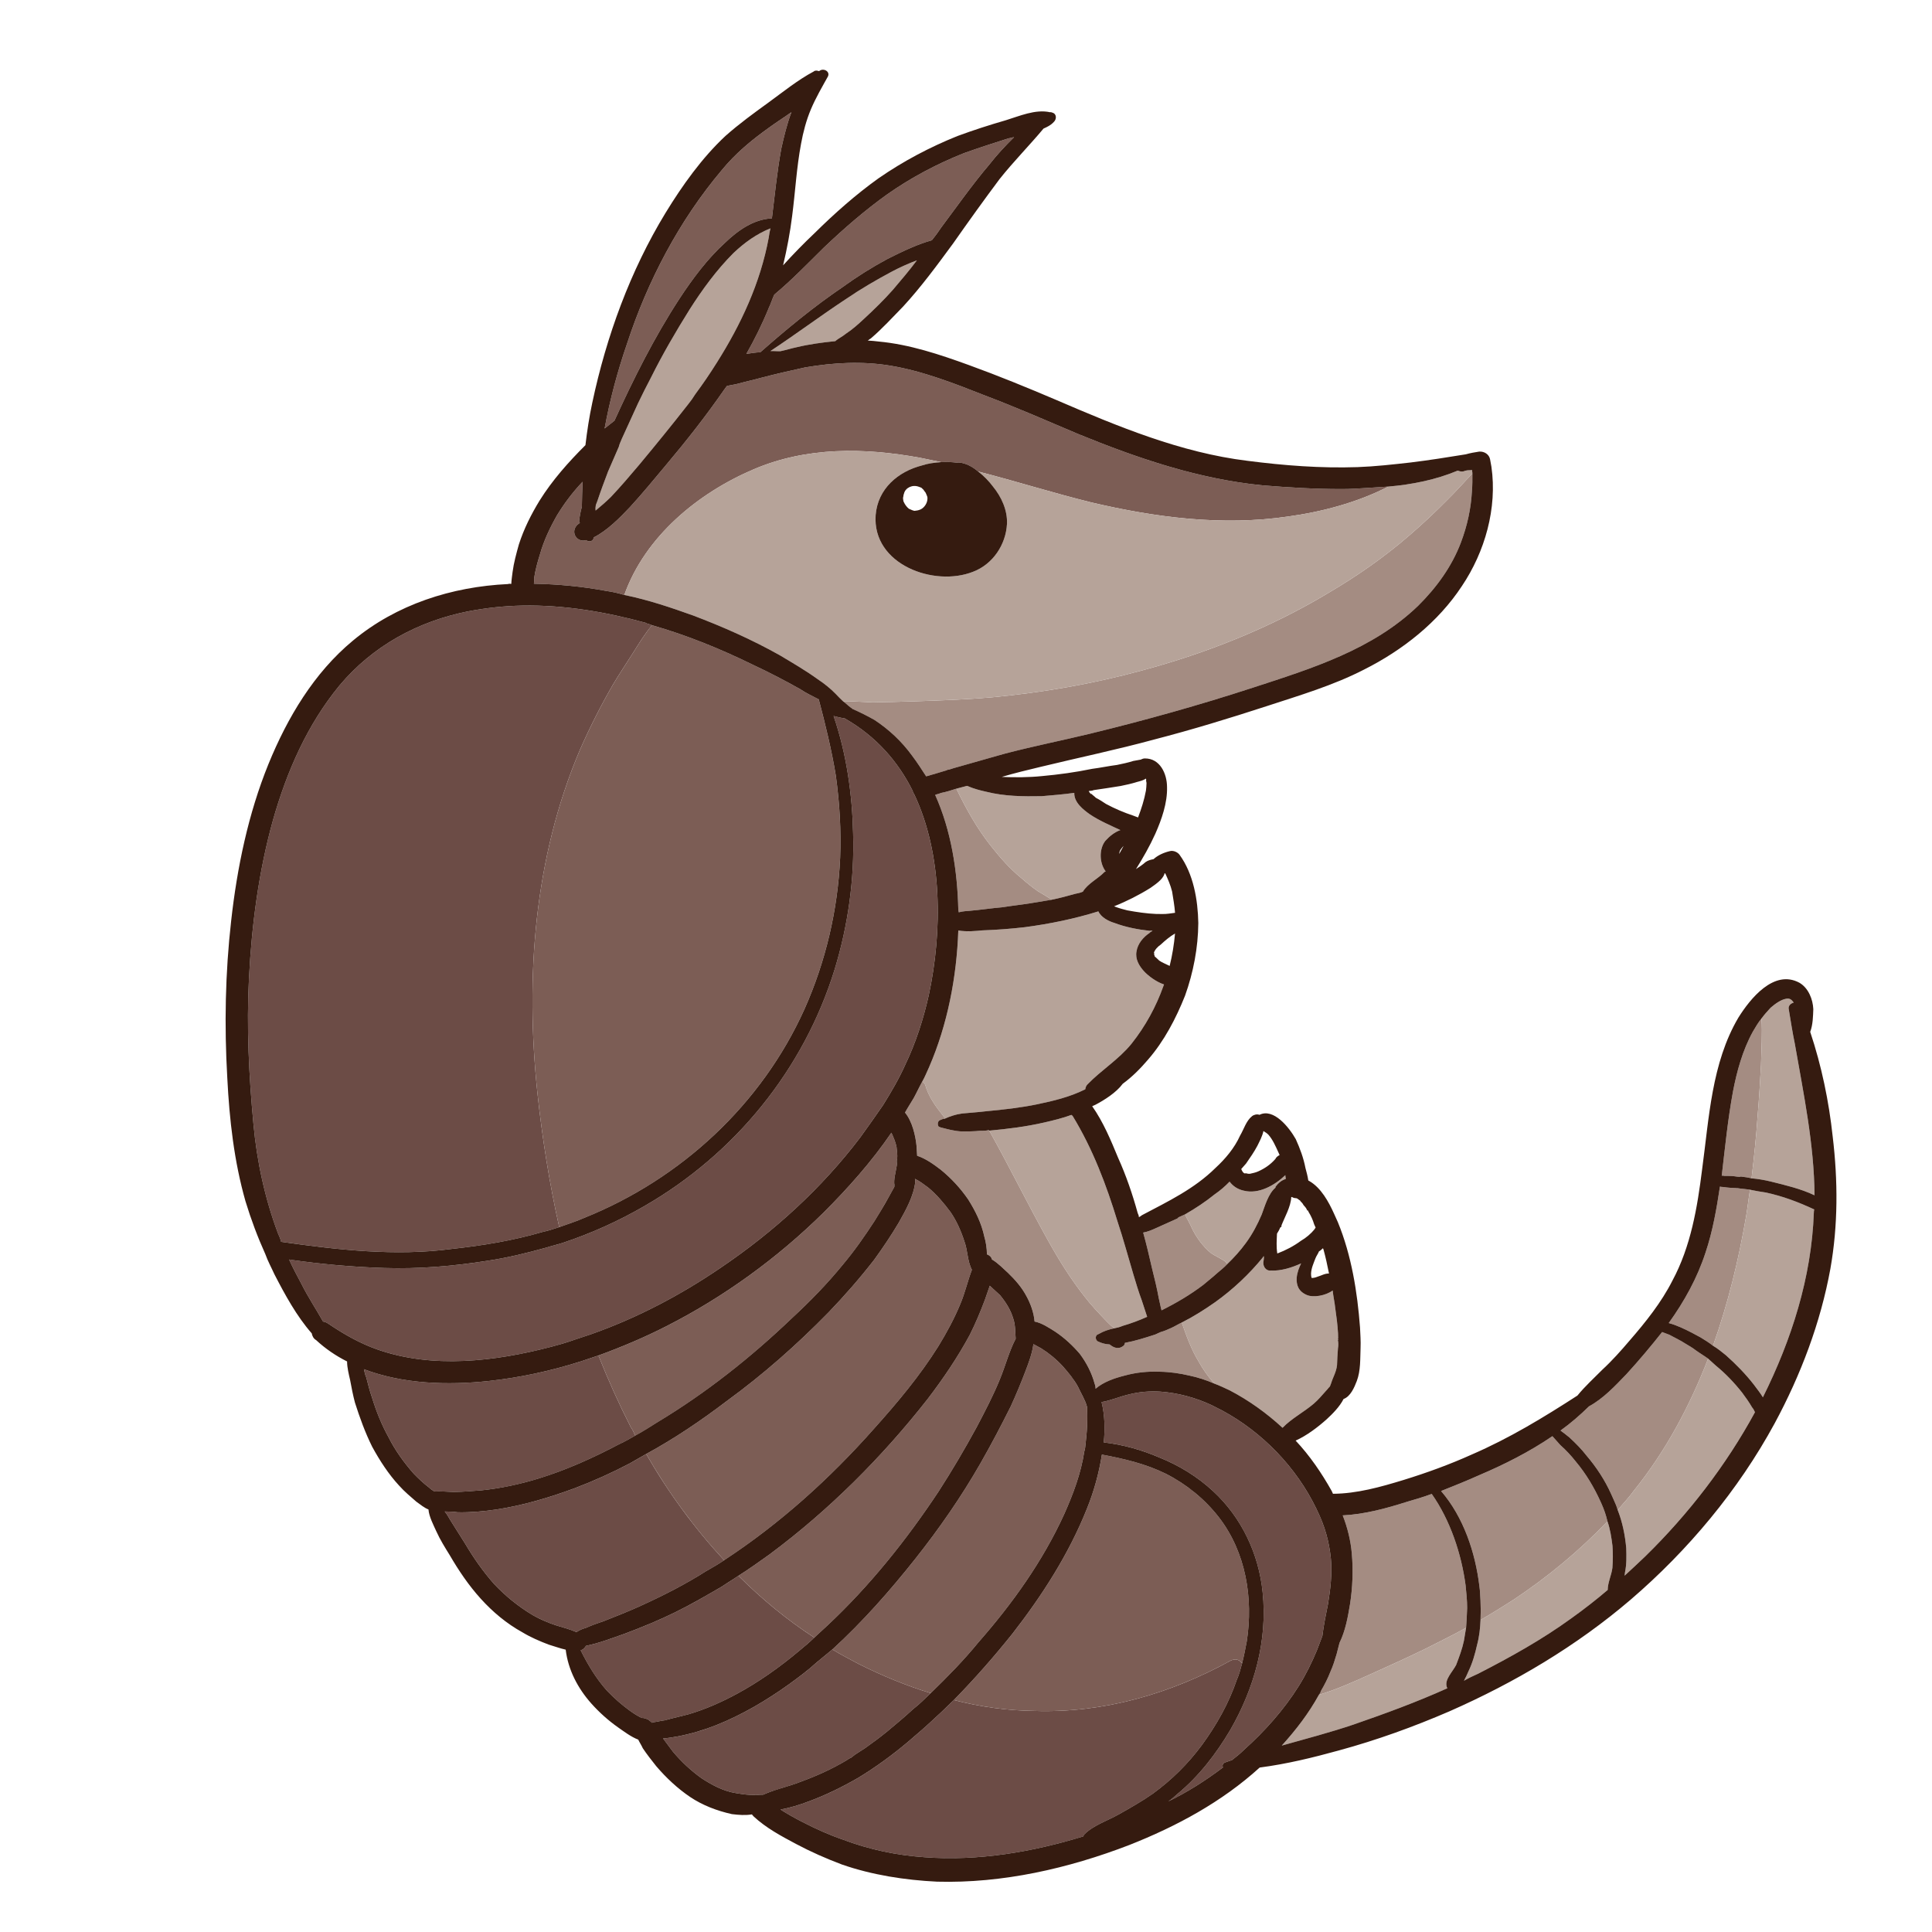 <svg xmlns="http://www.w3.org/2000/svg" version="1.1" width="1000" height="1000" viewBox="0 0 1000 1000" xml:space="preserve">
<desc>Created with Fabric.js 3.5.0</desc>
<defs>
</defs>
<rect x="0" y="0" width="100%" height="100%" fill="#ffffff"/>
<g transform="matrix(1.101 2.442 -2.442 1.101 500 499.999)" id="865938">
<g style="">
		<g transform="matrix(1 0 0 1 125.402 6.047)" id="Layer_1">
<path style="stroke: none; stroke-width: 1; stroke-dasharray: none; stroke-linecap: butt; stroke-dashoffset: 0; stroke-linejoin: miter; stroke-miterlimit: 4; is-custom-font: none; font-file-url: none; fill: rgb(108,76,70); fill-rule: nonzero; opacity: 1;" transform=" translate(-735.027, -787.702)" d="M 771.203 800.044 c -0.354 0 -0.704 -0.234 -0.704 -0.704 c 0 -0.474 0.116 -1.06 0.116 -1.529 c -0.234 -0.939 -0.469 -1.878 -0.821 -2.817 c -1.643 -5.171 -3.877 -10.222 -6.928 -14.803 c -1.412 -2.111 -3.055 -4.11 -4.82 -5.988 c -0.703 -0.704 -1.407 -1.409 -2.111 -2.117 c -1.76 -1.056 -3.525 -2.347 -5.167 -3.52 c -2.469 -1.647 -5.052 -3.174 -7.755 -4.112 c -3.172 -1.06 -6.223 -1.529 -9.631 -1.411 c -0.116 0 -0.234 0 -0.353 0 c -8.809 0.234 -17.736 3.406 -24.785 8.809 c -0.587 0.47 -1.174 0.942 -1.76 1.413 c -2.586 2.229 -4.82 4.933 -6.463 7.983 c -0.938 1.765 -1.644 3.759 -1.995 5.759 c -0.353 1.76 -0.353 3.643 -0.821 5.402 c 2.581 0.47 5.05 1.525 7.279 2.82 c 1.883 -3.173 4.347 -6.11 7.05 -8.575 c 2.934 -2.82 6.341 -5.171 10.218 -6.814 c 6.932 -2.938 14.682 -3.056 21.73 -0.704 c 8.927 2.938 16.329 9.162 21.73 16.681 c 3.057 4.346 5.637 9.161 7.05 14.329 c 0.234 0.704 0.47 1.525 0.587 2.233 C 772.732 808.268 772.146 804.155 771.203 800.044 L 771.203 800.044 z" stroke-linecap="round"/>
</g>
		<g transform="matrix(1 0 0 1 145.489 53.217)" id="Layer_1">
<path style="stroke: none; stroke-width: 1; stroke-dasharray: none; stroke-linecap: butt; stroke-dashoffset: 0; stroke-linejoin: miter; stroke-miterlimit: 4; is-custom-font: none; font-file-url: none; fill: rgb(108,76,70); fill-rule: nonzero; opacity: 1;" transform=" translate(-755.114, -834.871)" d="M 771.203 822.127 c -0.234 -2.586 -0.47 -5.168 -0.939 -7.637 c -0.938 -4.463 -2.465 -8.574 -4.697 -12.568 c -2.349 -4.111 -5.169 -7.988 -8.693 -11.273 c -0.703 -0.826 -1.643 -1.53 -2.464 -2.234 c -0.825 0.117 -1.412 0.704 -1.412 1.761 c 1.056 13.272 -0.822 26.55 -6.693 38.528 c -2.234 4.815 -5.052 9.279 -8.341 13.39 c 0.47 1.413 1.057 2.82 1.525 4.347 c 0.821 2.352 1.526 4.698 2.234 7.167 c 1.056 3.759 1.878 7.636 2.347 11.512 c 0.353 3.521 0.47 7.046 0.235 10.454 c -0.117 1.995 -0.353 3.876 -0.822 5.754 c 1.408 -0.938 2.703 -1.878 3.994 -2.934 c 2.229 -1.765 4.347 -3.643 6.225 -5.641 c 3.876 -3.878 7.048 -8.225 9.635 -13.04 c 4.934 -9.043 7.633 -19.378 8.927 -29.597 c -0.117 -0.118 -0.117 -0.118 -0.234 -0.239 C 771.086 827.529 771.438 824.708 771.203 822.127 L 771.203 822.127 z" stroke-linecap="round"/>
</g>
		<g transform="matrix(1 0 0 1 120.256 89.335)" id="Layer_1">
<path style="stroke: none; stroke-width: 1; stroke-dasharray: none; stroke-linecap: butt; stroke-dashoffset: 0; stroke-linejoin: miter; stroke-miterlimit: 4; is-custom-font: none; font-file-url: none; fill: rgb(108,76,70); fill-rule: nonzero; opacity: 1;" transform=" translate(-729.881, -870.99)" d="M 739.958 865.118 v -0.355 l 0 0 c -0.117 -0.353 -0.117 -0.587 -0.234 -0.938 c -0.118 -0.821 -0.235 -1.526 -0.353 -2.348 c -0.352 -1.765 -0.703 -3.406 -1.173 -5.167 c -0.587 -2.117 -1.174 -4.229 -1.882 -6.346 c -0.352 -1.525 -0.939 -2.938 -1.409 -4.346 c -3.289 3.759 -6.932 7.166 -10.804 10.335 c -1.53 1.178 -3.173 2.469 -4.698 3.524 c 0.352 1.296 0.704 2.586 1.056 3.877 c 0.705 2.117 1.174 4.347 1.644 6.58 c 1.057 5.285 1.646 10.688 1.411 15.973 c -0.12 2.586 -0.474 5.167 -1.06 7.636 c -0.234 0.938 -0.47 1.878 -0.821 2.82 c 1.056 -0.234 2.115 -0.469 3.173 -0.703 c 2.464 -0.709 4.698 -1.648 6.928 -2.938 c 1.999 -1.291 3.994 -2.821 5.289 -4.815 c 0.704 -1.061 1.408 -2.116 1.878 -3.291 c 0.234 -0.469 0.352 -0.938 0.586 -1.407 c 0 -2.586 0.587 -5.055 0.704 -7.636 c 0.235 -3.174 0.235 -6.463 -0.117 -9.632 C 740.075 865.706 739.958 865.354 739.958 865.118 L 739.958 865.118 z" stroke-linecap="round"/>
</g>
		<g transform="matrix(1 0 0 1 99.755 101.141)" id="Layer_1">
<path style="stroke: none; stroke-width: 1; stroke-dasharray: none; stroke-linecap: butt; stroke-dashoffset: 0; stroke-linejoin: miter; stroke-miterlimit: 4; is-custom-font: none; font-file-url: none; fill: rgb(108,76,70); fill-rule: nonzero; opacity: 1;" transform=" translate(-709.38, -882.795)" d="M 717.054 865.589 c -0.352 -1.296 -0.704 -2.586 -1.174 -3.877 c -5.285 3.406 -11.043 6.224 -16.914 8.457 c 0.234 1.291 0.352 2.465 0.586 3.76 c 0.353 3.402 0.704 6.811 0.821 10.218 c 0.118 3.524 0 7.167 -0.234 10.687 c -0.234 2.586 -0.353 5.172 -0.938 7.755 c 0.234 0.352 0.469 0.821 0.352 1.29 c 3.056 -0.117 6.107 -0.469 9.162 -1.408 c 1.998 -0.704 3.759 -1.525 5.402 -2.465 c 0.825 -0.474 1.529 -0.942 2.233 -1.529 c 0.118 -0.352 0.353 -0.586 0.704 -0.939 c 0.234 -0.117 0.587 -0.352 0.939 -0.469 c 0 -0.117 0 -0.117 0 -0.234 c 0.234 -0.704 0.351 -1.529 0.587 -2.234 c 0.234 -1.642 0.591 -3.168 0.825 -4.698 c 0.469 -3.407 0.469 -6.81 0.234 -10.101 C 719.288 874.984 718.344 870.169 717.054 865.589 L 717.054 865.589 z" stroke-linecap="round"/>
</g>
		<g transform="matrix(1 0 0 1 70.781 112.475)" id="Layer_1">
<path style="stroke: none; stroke-width: 1; stroke-dasharray: none; stroke-linecap: butt; stroke-dashoffset: 0; stroke-linejoin: miter; stroke-miterlimit: 4; is-custom-font: none; font-file-url: none; fill: rgb(108,76,70); fill-rule: nonzero; opacity: 1;" transform=" translate(-680.405, -894.13)" d="M 695.559 875.22 c -0.118 -1.174 -0.236 -2.468 -0.471 -3.76 c -8.105 2.703 -16.445 4.464 -24.901 5.285 c 0.117 1.291 0.235 2.469 0.353 3.643 c 0.235 3.876 0.235 7.753 0 11.63 c -0.353 5.167 -1.059 10.452 -2.467 15.503 c -0.704 2.468 -1.527 4.814 -2.586 7.049 c -0.469 0.705 -0.821 1.526 -1.173 2.229 c 0.821 -0.234 1.645 -0.234 2.349 -0.352 c 1.762 -0.234 3.407 -0.47 5.051 -0.704 c 3.172 -0.352 6.226 -0.939 9.28 -1.878 c 3.054 -1.06 5.872 -2.469 8.575 -4.346 c 1.292 -0.943 2.582 -2.117 3.642 -3.29 c 0.939 -1.057 1.761 -2.117 2.817 -3.056 c -0.118 -0.704 -0.118 -1.291 0 -1.994 c 0 -1.296 0.117 -2.586 0.234 -3.761 c 0.118 -2.468 0.235 -4.933 0.235 -7.283 c 0 -4.933 -0.235 -9.982 -0.938 -14.798 C 695.559 875.22 695.559 875.22 695.559 875.22 L 695.559 875.22 z" stroke-linecap="round"/>
</g>
		<g transform="matrix(1 0 0 1 40.063 117.409)" id="Layer_1">
<path style="stroke: none; stroke-width: 1; stroke-dasharray: none; stroke-linecap: butt; stroke-dashoffset: 0; stroke-linejoin: miter; stroke-miterlimit: 4; is-custom-font: none; font-file-url: none; fill: rgb(108,76,70); fill-rule: nonzero; opacity: 1;" transform=" translate(-649.688, -899.064)" d="M 666.311 880.739 c 0 -1.174 -0.118 -2.347 -0.234 -3.525 c -0.59 0 -1.294 0 -1.88 0.117 c -5.05 0.236 -10.103 0.236 -15.153 0 c -0.117 1.179 -0.235 2.352 -0.353 3.525 c -0.704 6.11 -1.997 12.101 -3.876 17.854 c -2.467 7.519 -6.226 15.271 -11.98 21.025 c 0.587 0.118 1.057 0.235 1.643 0.235 c 1.293 0.235 2.703 0.47 3.994 0.587 c 2.82 0.353 5.522 0.47 8.34 0.235 c 2.818 -0.118 5.639 -0.704 8.34 -1.526 c 1.292 -0.469 2.466 -0.938 3.76 -1.644 c 0.352 -0.12 0.704 -0.355 1.056 -0.591 c 0.47 -1.173 1.056 -2.229 1.646 -3.402 c 0.704 -1.647 1.29 -3.29 1.879 -4.938 c 1.174 -3.521 1.995 -7.279 2.467 -11.038 C 666.662 892.135 666.662 886.376 666.311 880.739 L 666.311 880.739 z" stroke-linecap="round"/>
</g>
		<g transform="matrix(1 0 0 1 -9.555 69.012)" id="Layer_1">
<path style="stroke: none; stroke-width: 1; stroke-dasharray: none; stroke-linecap: butt; stroke-dashoffset: 0; stroke-linejoin: miter; stroke-miterlimit: 4; is-custom-font: none; font-file-url: none; fill: rgb(108,76,70); fill-rule: nonzero; opacity: 1;" transform=" translate(-600.07, -850.667)" d="M 644.345 880.505 c 0.117 -1.057 0.234 -2.229 0.352 -3.408 c 0.823 -9.514 0.235 -19.026 -1.41 -28.306 c -2.112 -12.218 -5.989 -24.083 -11.862 -34.887 c -1.293 -2.234 -2.584 -4.464 -3.877 -6.58 c -1.645 -2.465 -3.405 -4.934 -5.285 -7.046 c -3.053 -3.642 -6.696 -6.931 -10.455 -9.747 c -10.218 -7.52 -23.729 -13.631 -36.53 -13.392 c -0.237 0 -0.471 0.113 -0.706 0 c -6.343 0.234 -12.569 2.112 -18.206 6.225 c -0.352 0.586 -0.824 1.173 -1.293 1.759 c 7.636 0.705 15.27 2.939 22.2 5.877 c 8.223 3.402 15.859 8.219 22.554 14.094 c 15.153 13.392 24.549 32.184 26.546 52.271 c 0.587 5.755 0.587 11.509 0 17.268 c -0.118 1.057 -0.352 2.229 -0.471 3.286 c -0.587 3.876 -1.291 7.636 -2.347 11.396 c -1.762 6.458 -3.994 12.803 -6.932 18.793 c -2.701 5.523 -5.754 10.926 -9.044 16.093 c 1.763 0 3.525 -0.117 5.287 -0.234 c 2.818 -0.117 5.638 -0.587 8.338 -0.821 c 0.118 -0.234 0.353 -0.47 0.707 -0.705 c 3.053 -1.881 5.991 -3.993 8.455 -6.579 c 7.871 -8.223 11.513 -19.849 13.393 -30.893 C 643.993 883.56 644.228 882.029 644.345 880.505 L 644.345 880.505 z" stroke-linecap="round"/>
</g>
		<g transform="matrix(1 0 0 1 -44.774 85.4)" id="Layer_1">
<path style="stroke: none; stroke-width: 1; stroke-dasharray: none; stroke-linecap: butt; stroke-dashoffset: 0; stroke-linejoin: miter; stroke-miterlimit: 4; is-custom-font: none; font-file-url: none; fill: rgb(108,76,70); fill-rule: nonzero; opacity: 1;" transform=" translate(-564.851, -867.055)" d="M 622.849 877.331 c 0.234 -1.056 0.353 -2.229 0.47 -3.285 c -8.573 -1.765 -17.148 -4.111 -25.371 -6.815 c -21.378 -7.048 -41.699 -18.088 -57.087 -34.769 c -3.172 -3.524 -6.108 -7.166 -8.809 -10.922 c -1.411 -1.999 -2.703 -4.111 -4.112 -6.228 c -1.175 -1.76 -2.349 -3.525 -3.29 -5.403 c -0.117 0.118 -0.235 0.235 -0.352 0.354 c -0.234 0.234 -0.353 0.469 -0.587 0.586 c -5.05 6.11 -9.631 12.921 -12.804 20.323 c -1.408 3.289 -2.466 6.576 -3.288 9.982 c -2.232 9.632 -1.527 19.502 2.818 28.545 c 4.347 8.811 10.924 16.091 18.441 22.436 c 7.871 6.576 16.798 12.096 25.959 16.798 c 8.458 4.347 17.15 7.749 26.077 10.804 c 6.813 2.348 13.977 3.878 21.144 4.347 c 0.586 0 1.173 0 1.761 0.117 c 5.874 -9.279 11.629 -18.909 14.8 -29.484 C 620.5 888.962 622.027 883.208 622.849 877.331 L 622.849 877.331 z" stroke-linecap="round"/>
</g>
		<g transform="matrix(1 0 0 1 141.786 -22.484)" id="Layer_1">
<path style="stroke: none; stroke-width: 1; stroke-dasharray: none; stroke-linecap: butt; stroke-dashoffset: 0; stroke-linejoin: miter; stroke-miterlimit: 4; is-custom-font: none; font-file-url: none; fill: rgb(164,140,130); fill-rule: nonzero; opacity: 1;" transform=" translate(-751.412, -759.171)" d="M 766.388 755.053 c -0.118 -2.934 -0.235 -5.988 -0.471 -8.927 c -1.056 -0.586 -2.229 -1.174 -3.407 -1.761 c -1.29 -0.586 -2.698 -1.056 -4.11 -1.525 c -5.872 -1.764 -12.684 -2.468 -18.794 -1.295 c -0.117 1.765 -0.352 3.407 -0.586 5.051 c -0.471 4.111 -1.174 8.457 -2.703 12.334 c 2.469 0.117 5.055 0.587 7.401 1.412 c 3.055 1.057 6.11 2.582 8.81 4.346 c 2.116 1.409 4.346 2.934 5.992 4.934 c 0.588 0.469 1.174 0.939 1.761 1.408 c 0.939 0.821 1.761 1.525 2.586 2.469 c 0.939 0.938 1.878 2.112 2.7 3.285 c 0.234 0.117 0.351 0.356 0.469 0.591 c 0.47 -3.524 0.47 -7.167 0.47 -10.69 C 766.505 762.807 766.505 758.93 766.388 755.053 L 766.388 755.053 z" stroke-linecap="round"/>
</g>
		<g transform="matrix(1 0 0 1 142.727 -53.969)" id="Layer_1">
<path style="stroke: none; stroke-width: 1; stroke-dasharray: none; stroke-linecap: butt; stroke-dashoffset: 0; stroke-linejoin: miter; stroke-miterlimit: 4; is-custom-font: none; font-file-url: none; fill: rgb(164,140,130); fill-rule: nonzero; opacity: 1;" transform=" translate(-752.352, -727.686)" d="M 754.409 712.417 c -3.056 0 -6.11 0.352 -9.048 1.174 c -1.409 0.352 -2.817 0.821 -4.109 1.407 c -0.708 0.235 -1.528 0.471 -2.232 0.705 c 0.938 5.289 1.173 10.809 1.056 15.977 c 0 2.703 -0.117 5.284 -0.234 7.987 c 6.345 -1.878 13.507 -1.173 19.853 0.822 c 0.821 0.234 1.644 0.587 2.582 0.938 c 1.178 0.469 2.234 0.942 3.407 1.529 c -0.234 -2.468 -0.587 -4.933 -0.938 -7.4 c -1.291 -7.872 -3.407 -15.508 -6.345 -22.788 c -1.174 -0.234 -2.349 -0.352 -3.521 -0.352 C 754.761 712.417 754.526 712.417 754.409 712.417 L 754.409 712.417 z" stroke-linecap="round"/>
</g>
		<g transform="matrix(1 0 0 1 133.681 -83.687)" id="Layer_1">
<path style="stroke: none; stroke-width: 1; stroke-dasharray: none; stroke-linecap: butt; stroke-dashoffset: 0; stroke-linejoin: miter; stroke-miterlimit: 4; is-custom-font: none; font-file-url: none; fill: rgb(164,140,130); fill-rule: nonzero; opacity: 1;" transform=" translate(-743.307, -697.968)" d="M 738.668 713.825 c 0.586 -0.352 1.29 -0.703 1.995 -1.057 c 1.411 -0.586 2.938 -1.173 4.462 -1.529 c 2.821 -0.821 5.759 -1.291 8.693 -1.291 c 0.356 0 0.825 0 1.177 0 c 0.705 0 1.526 0 2.23 0.117 c -0.704 -1.407 -1.291 -2.934 -2.113 -4.345 c -4.463 -8.811 -10.456 -16.564 -17.384 -23.609 c -0.821 0.469 -1.646 1.057 -2.469 1.525 c -0.704 0.353 -1.291 0.821 -1.994 1.291 c -0.943 0.592 -1.882 1.412 -2.821 2.116 c -0.353 0.353 -0.704 0.704 -1.056 1.057 c 1.643 3.173 3.172 6.345 4.58 9.631 c 1.174 2.938 2.465 5.993 2.699 9.162 C 737.493 709.127 738.198 711.479 738.668 713.825 L 738.668 713.825 z" stroke-linecap="round"/>
</g>
		<g transform="matrix(1 0 0 1 112.479 -107.883)" id="Layer_1">
<path style="stroke: none; stroke-width: 1; stroke-dasharray: none; stroke-linecap: butt; stroke-dashoffset: 0; stroke-linejoin: miter; stroke-miterlimit: 4; is-custom-font: none; font-file-url: none; fill: rgb(164,140,130); fill-rule: nonzero; opacity: 1;" transform=" translate(-722.104, -673.771)" d="M 733.382 681.76 c 0.705 -0.47 1.525 -1.061 2.464 -1.53 c -6.223 -5.989 -13.155 -11.391 -20.317 -16.207 c -1.412 -0.942 -2.821 -1.765 -4.229 -2.703 c -0.469 0.704 -0.822 1.408 -1.296 2.117 c 0 0.117 -0.117 0.234 -0.117 0.234 c -0.352 0.704 -0.703 1.407 -1.173 2.112 c -0.117 0.234 -0.235 0.47 -0.352 0.587 c 3.642 2.351 7.283 4.815 10.452 7.753 c 3.876 3.524 6.932 7.637 9.518 12.1 c 1.057 -1.295 2.347 -2.351 3.521 -3.29 C 732.322 682.58 732.795 682.229 733.382 681.76 L 733.382 681.76 z" stroke-linecap="round"/>
</g>
		<g transform="matrix(1 0 0 1 86.109 -126.21)" id="Layer_1">
<path style="stroke: none; stroke-width: 1; stroke-dasharray: none; stroke-linecap: butt; stroke-dashoffset: 0; stroke-linejoin: miter; stroke-miterlimit: 4; is-custom-font: none; font-file-url: none; fill: rgb(164,140,130); fill-rule: nonzero; opacity: 1;" transform=" translate(-695.735, -655.445)" d="M 698.966 654.152 c -2.938 -1.643 -5.873 -3.168 -8.811 -4.698 c -2.701 -1.291 -5.287 -2.698 -8.105 -3.759 c 0.47 0.943 1.058 1.764 1.645 2.586 l 0 0 c 2.467 3.29 5.757 5.988 8.93 8.223 c 4.581 3.173 9.279 5.871 13.978 8.691 c 0 -0.117 0.117 -0.352 0.234 -0.469 c 0.352 -0.821 0.704 -1.525 1.173 -2.234 c 0.118 -0.234 0.235 -0.352 0.235 -0.586 c 0.353 -0.587 0.704 -1.173 1.174 -1.761 C 705.897 658.029 702.489 656.035 698.966 654.152 L 698.966 654.152 z" stroke-linecap="round"/>
</g>
		<g transform="matrix(1 0 0 1 55.101 6.521)" id="Layer_1">
<path style="stroke: none; stroke-width: 1; stroke-dasharray: none; stroke-linecap: butt; stroke-dashoffset: 0; stroke-linejoin: miter; stroke-miterlimit: 4; is-custom-font: none; font-file-url: none; fill: rgb(164,140,130); fill-rule: nonzero; opacity: 1;" transform=" translate(-664.726, -788.177)" d="M 697.791 772.085 c -2.703 0.353 -5.523 0.117 -8.223 -0.117 c 0 0.705 0.117 1.53 0.117 2.234 c 0 0.821 0 1.525 -0.117 2.229 c 0 0.469 0 0.821 0 1.178 c -0.234 2.112 -0.469 4.111 -0.939 5.989 l 0 0 c 0.471 0.234 0.471 0.704 0.471 1.173 c -0.117 0.822 -0.709 1.296 -1.411 1.647 c -0.354 0.704 -0.823 1.29 -1.527 1.878 c -0.47 0.234 -1.056 0 -1.174 -0.471 c 0 -0.117 0 -0.234 0 -0.352 c -0.119 -1.056 0 -2.115 0.235 -3.172 c -0.589 0.352 -1.293 0.586 -1.879 0.82 c -1.998 0.705 -3.995 1.413 -5.992 1.883 c -4.229 1.057 -8.574 1.643 -12.804 1.995 c -8.105 0.703 -16.091 0.938 -24.197 1.647 c -0.117 0.586 -0.352 1.173 -0.586 1.642 c -0.352 1.058 -0.823 2.112 -1.293 3.174 c -0.705 1.407 -1.525 2.347 -2.466 3.521 c -0.118 0.121 -0.235 0.234 -0.235 0.234 l 0 0 c -0.47 0.121 -1.058 -0.234 -1.058 -0.704 c 0 -0.352 0 -0.704 0.119 -0.939 c -0.237 -0.117 -0.471 -0.117 -0.588 0 c -2.349 0.588 -4.581 1.057 -6.93 0.705 c -0.352 0 -0.587 0.117 -0.821 0.234 c 0.704 0.942 1.527 1.882 2.231 2.82 c 0.587 0.821 1.173 1.761 1.879 2.703 c 2.115 -0.591 4.933 0 6.695 0.587 c 0.586 0.234 1.291 0.469 1.878 0.705 c 1.175 -1.292 2.821 -2.234 4.346 -3.057 c 2.351 -1.173 4.817 -1.995 7.401 -2.464 c 2.583 -0.353 5.167 -0.47 7.87 0.117 c 0.939 0.117 2.229 0.47 3.289 0.939 c 0.352 -0.353 0.82 -0.588 1.293 -0.47 c 1.173 -0.822 2.583 -1.291 3.64 -1.765 c 1.763 -0.704 3.642 -1.291 5.639 -1.408 c 1.526 -0.118 3.405 0 5.05 0.587 c 0.821 -1.174 2.35 -2.112 3.408 -2.817 c 1.877 -1.177 3.876 -1.998 5.871 -2.585 c 2.117 -0.47 4.347 -0.587 6.463 -0.235 c 0.353 0 0.704 0.117 0.939 0.235 l 0 0 c -0.587 -1.996 -0.353 -4.229 0 -6.224 c 0.352 -2.234 1.056 -4.347 2.112 -6.463 c 0.825 -1.761 1.881 -3.407 3.055 -4.934 c 0.939 -1.29 2.112 -2.586 3.407 -3.759 c -0.117 0 -0.234 0 -0.234 0.117 C 701.078 771.616 699.435 771.968 697.791 772.085 L 697.791 772.085 z" stroke-linecap="round"/>
</g>
		<g transform="matrix(1 0 0 1 68.608 -14.737)" id="Layer_1">
<path style="stroke: none; stroke-width: 1; stroke-dasharray: none; stroke-linecap: butt; stroke-dashoffset: 0; stroke-linejoin: miter; stroke-miterlimit: 4; is-custom-font: none; font-file-url: none; fill: rgb(164,140,130); fill-rule: nonzero; opacity: 1;" transform=" translate(-678.233, -766.918)" d="M 670.656 771.616 c 2.349 0.352 4.698 0.821 7.047 1.291 c 1.998 0.356 3.878 0.708 5.757 1.178 c 0.704 0.117 1.527 0.352 2.35 0.469 c -0.118 -3.172 -0.47 -6.345 -1.176 -9.396 c -0.352 -1.177 -0.587 -2.233 -0.939 -3.29 c -0.234 -0.82 -0.47 -1.76 -0.823 -2.586 c -0.117 0.117 -0.352 0.117 -0.469 0.117 c -0.938 0.474 -1.761 1.296 -2.701 1.883 c -0.939 0.469 -1.998 0.821 -3.054 1.056 c -1.059 0.234 -2.114 0.352 -3.172 0.352 c -0.939 0 -1.88 0.118 -2.701 0.118 c 0 0.47 0 0.938 0 1.412 c 0.116 0.117 0.116 0.234 0.116 0.352 c 0 1.526 0 2.934 0 4.347 C 670.891 769.855 670.891 770.678 670.656 771.616 L 670.656 771.616 z" stroke-linecap="round"/>
</g>
		<g transform="matrix(1 0 0 1 -18.725 -11.681)" id="Layer_1">
<path style="stroke: none; stroke-width: 1; stroke-dasharray: none; stroke-linecap: butt; stroke-dashoffset: 0; stroke-linejoin: miter; stroke-miterlimit: 4; is-custom-font: none; font-file-url: none; fill: rgb(164,140,130); fill-rule: nonzero; opacity: 1;" transform=" translate(-590.9, -769.974)" d="M 598.534 764.923 c -2.583 1.291 -5.285 2.112 -8.105 2.817 c -4.229 1.06 -8.458 1.411 -12.804 1.529 c -0.117 1.055 -0.235 2.112 -0.469 3.051 c 0 0.473 -0.117 0.826 -0.117 1.178 c 7.519 0 15.153 2.112 22.083 5.051 c 0.118 0 0.352 0.117 0.469 0.117 c 0.12 -0.822 0.472 -1.647 0.589 -2 c 0.704 -1.995 1.292 -4.111 1.997 -6.105 c 0.469 -1.761 1.056 -3.525 1.525 -5.286 c 0.353 -1.294 0.707 -2.586 1.059 -3.993 c -0.94 0.586 -1.763 1.173 -2.584 1.761 C 601.001 763.745 599.827 764.336 598.534 764.923 L 598.534 764.923 z" stroke-linecap="round"/>
</g>
		<g transform="matrix(1 0 0 1 -40.648 -63.834)" id="Layer_1">
<path style="stroke: none; stroke-width: 1; stroke-dasharray: none; stroke-linecap: butt; stroke-dashoffset: 0; stroke-linejoin: miter; stroke-miterlimit: 4; is-custom-font: none; font-file-url: none; fill: rgb(164,140,130); fill-rule: nonzero; opacity: 1;" transform=" translate(-568.977, -717.821)" d="M 583.381 709.01 c 1.293 -11.865 2.818 -24.082 -1.292 -35.59 c -1.761 -4.699 -4.228 -9.045 -7.751 -12.569 c -2.466 -2.469 -5.167 -4.464 -8.106 -5.989 c -1.056 -0.592 -2.114 -1.061 -3.171 -1.529 c 0.939 2.232 1.88 4.345 2.701 6.579 c 1.176 3.051 2.232 6.106 3.171 9.279 c 1.879 6.225 3.055 12.569 3.759 19.028 c 1.528 12.92 0.941 26.193 -1.173 39.114 c -1.528 9.631 -3.995 19.149 -7.167 28.429 c -1.643 4.697 -3.523 9.278 -5.403 13.859 c -1.056 2.581 -2.114 5.05 -3.172 7.519 c -0.821 1.644 -1.76 3.403 -2.584 5.168 c 0.589 -0.353 1.293 -0.587 1.88 -0.943 c 0 0 0.117 -0.117 0.234 -0.117 c 1.176 -1.057 2.469 -2.112 3.76 -3.051 c 2.818 -1.765 5.873 -3.056 9.279 -3.76 c 1.527 -0.352 3.173 -0.587 4.698 -0.821 c 0.117 -0.469 0.117 -0.942 0.235 -1.53 c 0.119 -0.821 0.237 -1.761 0.354 -2.698 c -0.117 0 -0.235 0 -0.235 0 h -0.119 c 0.119 0 0.237 0 0.354 -0.117 c 0.118 -0.47 0.118 -1.061 0.235 -1.648 c 0.47 -3.168 0.939 -6.34 1.41 -9.513 c 0.939 -5.638 2.23 -11.157 3.288 -16.798 C 580.563 730.623 582.208 719.814 583.381 709.01 L 583.381 709.01 z" stroke-linecap="round"/>
</g>
		<g transform="matrix(1 0 0 1 80.531 -38.289)" id="Layer_1">
<path style="stroke: none; stroke-width: 1; stroke-dasharray: none; stroke-linecap: butt; stroke-dashoffset: 0; stroke-linejoin: miter; stroke-miterlimit: 4; is-custom-font: none; font-file-url: none; fill: rgb(255,255,255); fill-rule: nonzero; opacity: 1;" transform=" translate(-690.156, -743.366)" d="M 687.924 741.193 c -0.118 0 -0.118 0 -0.235 0 c 0.117 0.352 0.235 0.703 0.235 0.942 c 0.353 0.353 0.589 0.821 0.94 1.174 c 0.704 0.704 1.408 1.525 2.348 1.995 c 0.234 0.117 0.587 0.235 0.821 0.235 l 0 0 l 0 0 c 0.117 -0.235 0.234 -0.705 0.234 -1.058 c 0.117 -0.82 0 -1.643 0.356 -2.347 C 691.095 741.779 689.451 741.428 687.924 741.193 L 687.924 741.193 z" stroke-linecap="round"/>
</g>
		<g transform="matrix(1 0 0 1 70.979 -36.455)" id="Layer_1">
<path style="stroke: none; stroke-width: 1; stroke-dasharray: none; stroke-linecap: butt; stroke-dashoffset: 0; stroke-linejoin: miter; stroke-miterlimit: 4; is-custom-font: none; font-file-url: none; fill: rgb(255,255,255); fill-rule: nonzero; opacity: 1;" transform=" translate(-680.604, -745.2)" d="M 683.694 741.193 c -0.116 -0.117 -0.116 -0.234 -0.234 -0.352 c -0.235 0 -0.472 0 -0.706 0 c -0.821 -0.118 -1.761 -0.118 -2.584 0 c -0.117 0 -0.234 0 -0.352 0 l 0 0 l 0 0 l 0 0 v 0.117 c -0.117 0 -0.234 0 -0.234 0 c -0.353 0 -0.704 0.117 -1.06 0.234 c -0.351 0 -0.586 0.117 -0.938 0.234 c -0.117 0 -0.117 0 -0.117 0 l 0 0 c -0.117 0.117 -0.234 0.117 -0.352 0.234 c -0.117 0 -0.234 0.117 -0.352 0.234 l 0 0 c -0.118 0.239 -0.235 0.474 -0.587 0.709 c 0 0 0 0 0 0.117 c 1.643 0.822 3.053 2.817 4.226 3.994 l 0 0 c 0.237 0 0.237 0.234 0.237 0.352 c 0.352 0.353 0.586 0.704 0.822 1.057 c 1.173 0.587 2.23 1.174 3.523 1.525 c 0.118 -1.761 0 -3.524 -0.354 -5.168 C 684.517 743.31 684.164 742.136 683.694 741.193 L 683.694 741.193 z" stroke-linecap="round"/>
</g>
		<g transform="matrix(1 0 0 1 56.038 -36.291)" id="Layer_1">
<path style="stroke: none; stroke-width: 1; stroke-dasharray: none; stroke-linecap: butt; stroke-dashoffset: 0; stroke-linejoin: miter; stroke-miterlimit: 4; is-custom-font: none; font-file-url: none; fill: rgb(255,255,255); fill-rule: nonzero; opacity: 1;" transform=" translate(-665.663, -745.364)" d="M 667.838 741.428 c -0.117 0 -0.353 0 -0.589 0 c -1.407 0 -2.701 0 -3.874 0.352 c -0.353 0.117 -0.707 0.356 -1.059 0.591 c 0.823 0.587 1.527 1.526 2.114 2.23 c 0.821 1.057 1.527 2.233 2.231 3.407 c 0.235 0.47 0.353 0.821 0.587 1.291 c 0.472 0 0.706 0 1.059 -0.234 c -0.118 0 0.116 -0.235 0.116 -0.353 c 0.235 -0.234 0.235 -0.352 0.354 -0.587 c 0.117 -0.587 0.234 -1.057 0.234 -1.643 c 0 -1.413 -0.234 -2.703 -0.822 -3.994 C 667.955 742.253 667.838 741.779 667.838 741.428 L 667.838 741.428 z" stroke-linecap="round"/>
</g>
		<g transform="matrix(1 0 0 1 13.518 -36.701)" id="Layer_1">
<path style="stroke: none; stroke-width: 1; stroke-dasharray: none; stroke-linecap: butt; stroke-dashoffset: 0; stroke-linejoin: miter; stroke-miterlimit: 4; is-custom-font: none; font-file-url: none; fill: rgb(255,255,255); fill-rule: nonzero; opacity: 1;" transform=" translate(-623.143, -744.954)" d="M 621.322 745.657 c 0.117 0.703 0.471 1.528 0.94 1.881 c 0 -0.117 0.234 0 0.352 0.117 c 0 -0.117 0.352 0 0.352 0 c 0.117 -0.117 0.824 -0.352 1.059 -0.47 c 0.586 -0.352 1.173 -0.942 1.76 -1.411 c -1.643 -1.292 -3.405 -2.465 -5.285 -3.521 C 620.617 743.428 620.969 744.601 621.322 745.657 L 621.322 745.657 z" stroke-linecap="round"/>
</g>
		<g transform="matrix(1 0 0 1 3.357 -36.642)" id="Layer_1">
<path style="stroke: none; stroke-width: 1; stroke-dasharray: none; stroke-linecap: butt; stroke-dashoffset: 0; stroke-linejoin: miter; stroke-miterlimit: 4; is-custom-font: none; font-file-url: none; fill: rgb(255,255,255); fill-rule: nonzero; opacity: 1;" transform=" translate(-612.981, -745.013)" d="M 609.106 739.198 c 0 0 0 0 0 0.117 c 0 0 0 0.117 0.117 0.117 c 0.821 0.821 1.056 2.347 1.292 3.524 c 0.353 2.583 0.47 5.286 0.353 7.872 c 0.117 -0.122 0.235 -0.239 0.352 -0.356 c 0.47 -0.471 0.939 -1.057 1.408 -1.644 c 1.058 -1.525 2.117 -3.172 2.938 -4.815 c 0.353 -0.821 0.705 -1.408 0.939 -2.234 c 0.117 -0.352 0.235 -0.82 0.352 -1.173 c -1.292 -0.47 -2.701 -0.822 -3.993 -1.174 C 611.573 739.198 610.399 739.198 609.106 739.198 L 609.106 739.198 z" stroke-linecap="round"/>
</g>
		<g transform="matrix(1 0 0 1 -16.788 -40.99)" id="Layer_1">
<path style="stroke: none; stroke-width: 1; stroke-dasharray: none; stroke-linecap: butt; stroke-dashoffset: 0; stroke-linejoin: miter; stroke-miterlimit: 4; is-custom-font: none; font-file-url: none; fill: rgb(255,255,255); fill-rule: nonzero; opacity: 1;" transform=" translate(-592.837, -740.664)" d="M 593.014 736.025 c -0.354 -0.234 -0.823 -0.469 -1.292 -0.705 l -0.47 -0.117 c -0.118 -0.117 -0.235 -0.117 -0.354 -0.117 c 0.119 0.588 0 1.174 -0.118 1.878 c -0.118 1.061 -0.352 2.117 -0.587 3.173 c -0.469 1.76 -0.938 3.408 -1.408 5.05 c 0 0.354 -0.117 0.588 -0.234 0.939 l 0 0 c 0.117 0 0.117 0 0.117 0.117 l 0 0 v -0.117 c 0.117 0 0.353 0 0.47 -0.117 l 0 0 c 0.117 0 0.117 0 0.117 0 s 0 0 0 -0.117 c 0.352 -0.117 0.704 -0.352 1.056 -0.47 c 0.587 -0.47 1.293 -0.939 1.88 -1.291 c 1.527 -1.174 2.936 -2.469 4.229 -3.877 c 0.234 -0.234 0.469 -0.47 0.704 -0.704 C 595.833 738.26 594.541 737.081 593.014 736.025 L 593.014 736.025 z" stroke-linecap="round"/>
</g>
		<g transform="matrix(1 0 0 1 -86.442 -28.183)" id="Layer_1">
<path style="stroke: none; stroke-width: 1; stroke-dasharray: none; stroke-linecap: butt; stroke-dashoffset: 0; stroke-linejoin: miter; stroke-miterlimit: 4; is-custom-font: none; font-file-url: none; fill: rgb(255,255,255); fill-rule: nonzero; opacity: 1;" transform=" translate(-523.183, -753.471)" d="M 524.181 751.298 c -0.235 -0.117 -0.47 -0.117 -0.822 -0.117 c -0.117 0 -0.234 0 -0.352 0 c -0.118 0 -0.352 0.117 -0.472 0.117 l 0 0 c -0.117 0 -0.117 0 -0.117 0 c -0.234 0.117 -0.352 0.117 -0.586 0.234 c -0.117 0.117 -0.235 0.235 -0.353 0.353 c -0.469 0.469 -0.704 1.057 -0.704 1.643 c 0 0.587 0.235 1.174 0.704 1.525 c 0.118 0.118 0.235 0.235 0.47 0.355 c 0.235 0.236 0.469 0.236 0.823 0.354 c 0.117 0 0.117 0 0.235 0 c 0.47 0 1.057 -0.117 1.526 -0.354 c 0.234 -0.237 0.588 -0.473 0.823 -0.825 c 0.117 -0.352 0.234 -0.703 0.234 -1.173 C 525.59 752.588 525.002 751.649 524.181 751.298 L 524.181 751.298 z" stroke-linecap="round"/>
</g>
		<g transform="matrix(1 0 0 1 120.822 29.481)" id="Layer_1">
<path style="stroke: none; stroke-width: 1; stroke-dasharray: none; stroke-linecap: butt; stroke-dashoffset: 0; stroke-linejoin: miter; stroke-miterlimit: 4; is-custom-font: none; font-file-url: none; fill: rgb(124,93,85); fill-rule: nonzero; opacity: 1;" transform=" translate(-730.447, -811.136)" d="M 754.409 788.414 c -1.178 -0.939 -2.352 -1.761 -3.525 -2.586 c -7.049 -4.581 -15.741 -6.928 -24.081 -4.933 c -4.347 1.06 -8.34 3.055 -11.861 5.876 c -3.407 2.815 -5.993 6.224 -8.457 9.748 c 3.051 1.995 5.871 4.347 8.34 6.928 c 6.576 6.815 11.743 14.803 16.089 23.025 c 2.587 5.051 4.933 10.219 7.05 15.62 c 3.289 -4.11 6.106 -8.574 8.341 -13.39 c 5.871 -11.979 7.749 -25.256 6.693 -38.528 C 752.997 789.118 753.584 788.531 754.409 788.414 L 754.409 788.414 z" stroke-linecap="round"/>
</g>
		<g transform="matrix(1 0 0 1 98.62 45.706)" id="Layer_1">
<path style="stroke: none; stroke-width: 1; stroke-dasharray: none; stroke-linecap: butt; stroke-dashoffset: 0; stroke-linejoin: miter; stroke-miterlimit: 4; is-custom-font: none; font-file-url: none; fill: rgb(124,93,85); fill-rule: nonzero; opacity: 1;" transform=" translate(-708.245, -827.361)" d="M 713.999 807.911 c -2.817 -3.169 -5.872 -6.224 -9.515 -8.571 l -0.117 -0.121 c -0.469 -0.353 -0.938 -0.587 -1.525 -0.938 c -1.178 -0.705 -2.469 -1.409 -3.759 -1.995 c -0.705 -0.353 -1.409 -0.587 -2.117 -0.939 c 0 0 0 0 -0.117 0 c -1.29 -0.234 -2.816 0 -4.225 0 c -1.647 0.118 -3.29 0.587 -4.818 1.057 c -1.761 0.586 -3.406 1.408 -4.817 2.347 c -0.469 0.356 -0.938 0.708 -1.407 1.061 c 1.526 0.939 2.818 2.229 3.993 3.403 c 1.761 1.764 3.525 3.642 5.168 5.523 c 2.587 3.168 5.167 6.459 7.636 9.866 c 4.347 5.988 8.224 12.452 11.626 19.028 c 3.643 7.048 6.933 14.332 9.401 21.847 c 1.525 -1.056 3.168 -2.347 4.698 -3.524 c 3.872 -3.169 7.515 -6.576 10.804 -10.335 c -1.525 -4.229 -3.172 -8.458 -5.167 -12.451 C 725.629 824.122 720.578 815.43 713.999 807.911 L 713.999 807.911 z" stroke-linecap="round"/>
</g>
		<g transform="matrix(1 0 0 1 82.233 54.051)" id="Layer_1">
<path style="stroke: none; stroke-width: 1; stroke-dasharray: none; stroke-linecap: butt; stroke-dashoffset: 0; stroke-linejoin: miter; stroke-miterlimit: 4; is-custom-font: none; font-file-url: none; fill: rgb(124,93,85); fill-rule: nonzero; opacity: 1;" transform=" translate(-691.858, -835.706)" d="M 700.021 828.233 c -2.582 -3.994 -5.402 -7.987 -8.34 -11.865 c -2.113 -2.698 -4.228 -5.401 -6.576 -7.866 c -1.881 -1.999 -4.229 -3.877 -5.874 -5.994 c -1.293 -0.469 -2.466 -1.056 -3.76 -1.173 c -1.762 -0.234 -3.405 0 -5.168 0.47 c -0.823 0.352 -1.645 0.703 -2.466 1.057 c 0.705 0.703 1.408 1.294 2.114 1.998 c 1.761 1.761 3.405 3.525 4.933 5.403 c 3.054 3.993 5.64 8.223 7.986 12.569 c 6.58 12.568 11.748 26.193 14.803 40.171 c 0.47 2.352 0.938 4.698 1.292 7.166 c 5.871 -2.233 11.629 -5.051 16.914 -8.457 c -0.352 -1.056 -0.704 -2.117 -1.056 -3.173 C 711.182 847.852 706.011 837.748 700.021 828.233 L 700.021 828.233 z" stroke-linecap="round"/>
</g>
		<g transform="matrix(1 0 0 1 59.444 58.537)" id="Layer_1">
<path style="stroke: none; stroke-width: 1; stroke-dasharray: none; stroke-linecap: butt; stroke-dashoffset: 0; stroke-linejoin: miter; stroke-miterlimit: 4; is-custom-font: none; font-file-url: none; fill: rgb(124,93,85); fill-rule: nonzero; opacity: 1;" transform=" translate(-669.069, -840.192)" d="M 674.416 816.725 c -1.763 -2.586 -3.642 -5.055 -5.757 -7.284 c -1.527 -1.646 -3.407 -3.055 -5.05 -4.698 l 0 0 c -1.88 0.117 -3.76 -0.821 -5.64 -0.938 c -2.115 -0.239 -4.229 -0.239 -6.225 0.117 c -2.115 0.47 -4.229 1.056 -6.107 1.995 c -0.823 0.47 -1.762 0.938 -2.586 1.643 c 0.235 0 0.352 0.118 0.47 0.118 c 2.468 1.412 4.346 3.993 5.991 6.228 c 1.645 2.347 3.172 4.815 4.581 7.279 c 2.114 3.995 3.993 8.105 5.639 12.218 c 3.17 8.105 5.754 16.445 7.517 24.903 c 1.41 6.105 2.467 12.217 2.938 18.44 c 8.456 -0.821 16.796 -2.582 24.901 -5.285 c -1.995 -12.687 -5.988 -25.138 -11.275 -36.882 C 681.111 828.469 678.174 822.361 674.416 816.725 L 674.416 816.725 z" stroke-linecap="round"/>
</g>
		<g transform="matrix(1 0 0 1 39.95 61.116)" id="Layer_1">
<path style="stroke: none; stroke-width: 1; stroke-dasharray: none; stroke-linecap: butt; stroke-dashoffset: 0; stroke-linejoin: miter; stroke-miterlimit: 4; is-custom-font: none; font-file-url: none; fill: rgb(124,93,85); fill-rule: nonzero; opacity: 1;" transform=" translate(-649.574, -842.771)" d="M 657.853 840.334 c -1.527 -4.582 -3.288 -9.045 -5.402 -13.274 c -1.527 -3.173 -3.29 -6.11 -5.169 -9.044 c -0.939 -1.412 -1.998 -2.938 -3.053 -4.346 c -0.47 -0.587 -0.941 -1.292 -1.411 -1.883 c 0 0 -0.117 0 -0.234 -0.117 c -1.056 -0.234 -2.232 -1.29 -3.17 -1.878 c -0.117 -0.117 -0.237 -0.117 -0.354 -0.234 c -0.353 -0.117 -0.705 -0.234 -0.939 -0.469 c -0.586 -0.353 -1.408 -0.587 -2.114 -0.821 c -0.939 -0.234 -1.997 -0.234 -2.937 -0.234 c 3.523 5.754 6.344 12.096 8.693 18.322 c 4.346 11.744 6.93 24.195 7.517 36.647 c 0.235 4.815 0.118 9.513 -0.234 14.328 c 5.05 0.236 10.103 0.236 15.153 0 c 0.586 -0.117 1.29 -0.117 1.88 -0.117 c -0.118 -1.642 -0.354 -3.285 -0.59 -4.933 C 664.196 861.359 661.495 850.669 657.853 840.334 L 657.853 840.334 z" stroke-linecap="round"/>
</g>
		<g transform="matrix(1 0 0 1 -35.43 48.578)" id="Layer_1">
<path style="stroke: none; stroke-width: 1; stroke-dasharray: none; stroke-linecap: butt; stroke-dashoffset: 0; stroke-linejoin: miter; stroke-miterlimit: 4; is-custom-font: none; font-file-url: none; fill: rgb(124,93,85); fill-rule: nonzero; opacity: 1;" transform=" translate(-574.195, -830.233)" d="M 580.563 795.229 c -4.698 -2.351 -9.631 -4.229 -14.801 -5.759 c -4.815 -1.29 -9.866 -2.229 -14.8 -3.051 c -1.056 0.821 -2.115 1.761 -3.288 2.465 c -2.701 1.999 -5.404 4.111 -7.988 6.345 c -5.402 4.463 -10.572 9.396 -15.036 14.681 c 0.94 1.878 2.115 3.644 3.29 5.403 c 1.409 2.116 2.701 4.229 4.112 6.228 c 2.701 3.756 5.637 7.397 8.809 10.922 c 15.388 16.681 35.709 27.721 57.087 34.769 c 8.223 2.704 16.798 5.051 25.371 6.815 c 0.117 -1.647 0.354 -3.407 0.354 -5.172 c 0.822 -20.083 -5.874 -40.171 -19.264 -55.321 C 597.713 806.033 589.607 799.81 580.563 795.229 L 580.563 795.229 z" stroke-linecap="round"/>
</g>
		<g transform="matrix(1 0 0 1 -86 -33.355)" id="Layer_1">
<path style="stroke: none; stroke-width: 1; stroke-dasharray: none; stroke-linecap: butt; stroke-dashoffset: 0; stroke-linejoin: miter; stroke-miterlimit: 4; is-custom-font: none; font-file-url: none; fill: rgb(124,93,85); fill-rule: nonzero; opacity: 1;" transform=" translate(-523.625, -748.3)" d="M 556.014 689.273 c 1.879 -6.341 3.054 -13.39 2.701 -20.083 c -0.47 1.291 -0.939 2.464 -1.41 3.759 c -0.586 1.526 -1.174 3.169 -1.88 4.698 c -2.113 4.698 -4.463 9.162 -6.93 13.626 c -6.226 10.804 -14.684 19.849 -23.728 28.424 c -4.698 4.346 -9.514 8.692 -14.095 13.273 c -4.581 4.463 -9.279 9.044 -12.804 14.333 c -3.053 4.581 -5.05 9.748 -6.46 15.15 c -0.587 2.82 -1.173 5.638 -1.645 8.458 c -0.234 1.525 -0.586 3.173 -0.821 4.698 c -0.118 0.704 -0.352 1.408 -0.47 2.116 c 0.118 0.234 0.352 0.587 0.47 0.822 c 3.173 5.284 5.991 10.687 8.692 16.323 c 1.528 3.173 3.055 6.229 4.464 9.519 c 1.058 2.581 2.349 5.872 2.467 8.81 l 0 0 c 0.706 0.353 0.469 1.29 -0.118 1.525 c -0.234 1.878 -2.701 2.233 -3.406 0.352 c 0 -0.117 -0.117 -0.352 -0.117 -0.587 c -0.117 0 -0.235 0 -0.354 0 c -0.821 -0.469 -1.643 -1.056 -2.349 -1.643 c -1.525 -0.708 -2.936 -1.412 -4.346 -2.116 c 1.059 2.586 2.349 4.934 3.877 7.167 c 1.528 2.111 3.407 4.346 5.521 6.106 c 1.174 1.057 2.466 2.116 3.758 2.938 c 0.352 0.117 0.588 0.234 0.94 0.469 c 1.997 -4.228 4.346 -8.34 7.047 -12.216 c 0.586 -0.939 1.291 -1.878 2.115 -2.817 c -8.693 -8.34 -12.1 -21.144 -11.863 -32.774 c 0.235 -11.155 4.933 -21.143 11.159 -30.188 c 0.822 -1.173 1.643 -2.23 2.467 -3.407 c 0.353 -0.939 0.821 -1.878 1.408 -2.816 c 0 -0.117 0.117 -0.235 0.117 -0.353 c 0.589 -1.061 1.763 -1.998 3.056 -2.586 c 4.698 -5.871 9.748 -11.513 14.446 -17.502 C 545.676 712.651 552.489 701.608 556.014 689.273 L 556.014 689.273 z" stroke-linecap="round"/>
</g>
		<g transform="matrix(1 0 0 1 -143.823 -8.041)" id="Layer_1">
<path style="stroke: none; stroke-width: 1; stroke-dasharray: none; stroke-linecap: butt; stroke-dashoffset: 0; stroke-linejoin: miter; stroke-miterlimit: 4; is-custom-font: none; font-file-url: none; fill: rgb(124,93,85); fill-rule: nonzero; opacity: 1;" transform=" translate(-465.801, -773.614)" d="M 469.326 779.135 c -2.466 -3.877 -4.815 -8.105 -6.226 -12.451 c -1.173 -3.29 -1.877 -6.929 -0.587 -10.218 c -3.876 -2.352 -7.753 -4.581 -11.511 -7.167 c -1.879 -1.409 -3.876 -2.938 -5.639 -4.698 c 0.352 1.76 0.586 3.524 0.941 5.167 c 0.822 4.112 1.879 7.988 3.757 11.748 c 5.521 11.514 13.627 21.849 23.023 30.423 c 4.112 3.877 8.575 7.519 13.156 10.687 c -0.235 -0.82 -0.353 -1.524 -0.587 -2.347 C 479.78 793.582 474.142 786.653 469.326 779.135 L 469.326 779.135 z" stroke-linecap="round"/>
</g>
		<g transform="matrix(1 0 0 1 -133.932 -42.105)" id="Layer_1">
<path style="stroke: none; stroke-width: 1; stroke-dasharray: none; stroke-linecap: butt; stroke-dashoffset: 0; stroke-linejoin: miter; stroke-miterlimit: 4; is-custom-font: none; font-file-url: none; fill: rgb(124,93,85); fill-rule: nonzero; opacity: 1;" transform=" translate(-475.693, -739.549)" d="M 471.792 749.65 c 1.527 4.111 3.173 8.224 4.346 12.452 c 0.587 0.704 1.293 1.291 1.879 1.999 c 2.349 2.464 4.464 5.05 6.344 7.632 c 0.234 -0.821 0.469 -1.761 0.821 -2.582 c -1.995 -6.463 -3.757 -12.921 -4.933 -19.618 c -0.704 -3.407 -1.174 -6.811 -1.408 -10.218 c -0.117 -3.056 -0.237 -6.228 0.234 -9.279 c -0.471 -0.938 -0.941 -1.764 -1.527 -2.703 c -2.466 -4.464 -5.05 -8.81 -7.282 -13.508 c -1.058 -1.995 -1.997 -4.229 -2.82 -6.459 c -0.117 0.353 -0.117 0.704 -0.235 1.058 c -0.352 3.055 -0.704 6.105 -0.938 9.16 c -0.235 5.638 0.117 11.157 1.173 16.682 C 468.503 739.55 470.032 744.601 471.792 749.65 L 471.792 749.65 z" stroke-linecap="round"/>
</g>
		<g transform="matrix(1 0 0 1 157.114 -49.917)" id="Layer_1">
<path style="stroke: none; stroke-width: 1; stroke-dasharray: none; stroke-linecap: butt; stroke-dashoffset: 0; stroke-linejoin: miter; stroke-miterlimit: 4; is-custom-font: none; font-file-url: none; fill: rgb(182,163,153); fill-rule: nonzero; opacity: 1;" transform=" translate(-766.74, -731.737)" d="M 773.789 749.182 c 0.352 0.352 0.82 0.938 1.29 1.525 c -0.117 -1.057 -0.117 -2.112 -0.117 -3.052 c -0.353 -7.049 -0.938 -13.977 -2.348 -20.792 c -0.586 -2.938 -1.294 -5.871 -2.115 -8.691 c -1.291 -0.588 -2.348 -1.878 -3.525 -2.586 c -1.291 -0.705 -2.581 -1.291 -3.873 -1.761 c -1.529 -0.469 -3.172 -0.938 -4.701 -1.057 c 2.938 7.28 5.054 14.916 6.345 22.788 c 0.352 2.468 0.704 4.933 0.938 7.4 c 1.408 0.705 2.821 1.525 4.111 2.583 C 771.203 746.596 772.614 747.772 773.789 749.182 L 773.789 749.182 z" stroke-linecap="round"/>
</g>
		<g transform="matrix(1 0 0 1 160.873 -14.62)" id="Layer_1">
<path style="stroke: none; stroke-width: 1; stroke-dasharray: none; stroke-linecap: butt; stroke-dashoffset: 0; stroke-linejoin: miter; stroke-miterlimit: 4; is-custom-font: none; font-file-url: none; fill: rgb(182,163,153); fill-rule: nonzero; opacity: 1;" transform=" translate(-770.498, -767.035)" d="M 774.845 754.231 c -1.526 -0.117 -2.23 -2.229 -3.173 -3.402 c -1.173 -1.179 -2.347 -2.352 -3.639 -3.291 c -0.708 -0.47 -1.411 -0.942 -2.116 -1.412 c 0.235 2.938 0.353 5.993 0.471 8.927 c 0.117 3.877 0.117 7.754 0.117 11.631 c 0 3.523 0 7.166 -0.47 10.69 c 2.469 3.287 4.346 6.812 5.993 10.571 c 0.704 -4.698 1.524 -9.515 1.995 -14.33 c 0.586 -6.463 1.056 -12.921 1.056 -19.384 C 774.962 754.231 774.962 754.231 774.845 754.231 L 774.845 754.231 z" stroke-linecap="round"/>
</g>
		<g transform="matrix(1 0 0 1 143.901 -85.565)" id="Layer_1">
<path style="stroke: none; stroke-width: 1; stroke-dasharray: none; stroke-linecap: butt; stroke-dashoffset: 0; stroke-linejoin: miter; stroke-miterlimit: 4; is-custom-font: none; font-file-url: none; fill: rgb(182,163,153); fill-rule: nonzero; opacity: 1;" transform=" translate(-753.527, -696.09)" d="M 768.738 713.708 c 0.234 0.117 0.353 0.234 0.587 0.353 c -0.587 -1.761 -1.174 -3.524 -1.761 -5.168 c -3.993 -10.926 -9.635 -21.496 -16.681 -30.774 c -0.353 0 -0.704 0 -1.056 0.117 c -1.178 0.117 -2.352 0.352 -3.407 0.586 c -2.352 0.587 -4.698 1.408 -6.815 2.469 c -0.586 0.234 -1.291 0.587 -1.877 0.821 c 6.928 7.045 12.921 14.799 17.384 23.609 c 0.822 1.411 1.409 2.938 2.113 4.345 c 2.468 0.117 5.05 0.705 7.401 1.53 C 766.035 712.183 767.447 712.769 768.738 713.708 L 768.738 713.708 z" stroke-linecap="round"/>
</g>
		<g transform="matrix(1 0 0 1 120.468 -115.755)" id="Layer_1">
<path style="stroke: none; stroke-width: 1; stroke-dasharray: none; stroke-linecap: butt; stroke-dashoffset: 0; stroke-linejoin: miter; stroke-miterlimit: 4; is-custom-font: none; font-file-url: none; fill: rgb(182,163,153); fill-rule: nonzero; opacity: 1;" transform=" translate(-730.093, -665.9)" d="M 745.951 676.118 c 1.057 -0.234 1.995 -0.469 2.935 -0.586 c -7.871 -9.632 -17.268 -18.09 -28.425 -23.609 c -0.234 -0.117 -0.47 -0.234 -0.587 -0.352 c -2.586 2.229 -4.815 4.464 -6.813 7.162 c -0.588 0.943 -1.174 1.765 -1.761 2.586 c 1.407 0.938 2.816 1.761 4.229 2.703 c 7.162 4.816 14.095 10.218 20.317 16.207 c 0.822 -0.587 1.766 -1.056 2.703 -1.525 C 740.901 677.647 743.482 676.709 745.951 676.118 L 745.951 676.118 z" stroke-linecap="round"/>
</g>
		<g transform="matrix(1 0 0 1 90.632 -24.103)" id="Layer_1">
<path style="stroke: none; stroke-width: 1; stroke-dasharray: none; stroke-linecap: butt; stroke-dashoffset: 0; stroke-linejoin: miter; stroke-miterlimit: 4; is-custom-font: none; font-file-url: none; fill: rgb(182,163,153); fill-rule: nonzero; opacity: 1;" transform=" translate(-700.258, -757.552)" d="M 714.351 755.171 c -0.352 -1.174 -0.821 -2.112 -1.29 -3.169 c -0.118 -0.353 -0.354 -0.704 -0.471 -1.061 c -0.117 -0.112 -0.352 -0.352 -0.469 -0.469 c -0.939 -0.822 -1.526 -1.761 -2.703 -2.465 c -0.939 -0.47 -1.878 -0.939 -2.934 -1.525 c -0.353 -0.239 -0.825 -0.474 -1.296 -0.591 c 0 0 0 0 -0.117 0 c 0 0 0 0 0 -0.117 l 0 0 l 0 0 h -0.117 l 0 0 l 0 0 l 0 0 l 0 0 l 0 0 l 0 0 l 0 0 l 0 0 c -0.117 0 -0.117 0 -0.117 0 s 0 -0.117 -0.117 -0.117 c -0.235 -0.117 -0.587 -0.235 -0.821 -0.353 c -1.526 -0.587 -3.057 -1.057 -4.698 -1.525 c -1.057 -0.352 -2.234 -0.587 -3.291 -0.939 c 0.353 1.643 -0.234 3.994 -1.29 4.933 c -1.29 1.174 -2.586 1.057 -3.877 0.353 c -0.821 -0.47 -1.525 -1.174 -2.113 -1.882 c 0 2 -0.238 4.112 -1.175 5.993 c -0.354 0.822 -1.293 0.939 -1.997 0.586 c -0.352 -0.234 -0.706 -0.469 -1.058 -0.586 c 0 0.117 0 0.117 0.117 0.234 c 1.88 3.76 3.289 7.871 4.112 11.982 c 0.471 2.465 0.822 4.934 0.939 7.515 c 2.699 0.234 5.52 0.47 8.223 0.117 c 1.644 -0.117 3.287 -0.469 4.934 -0.938 c 0 -0.117 0.117 -0.117 0.234 -0.117 c 0.705 -0.705 1.525 -1.408 2.347 -2.112 c 3.291 -2.586 6.933 -4.698 10.809 -6.346 l 0 0 C 715.176 760.225 715.059 757.639 714.351 755.171 L 714.351 755.171 z" stroke-linecap="round"/>
</g>
		<g transform="matrix(1 0 0 1 89.292 -132.198)" id="Layer_1">
<path style="stroke: none; stroke-width: 1; stroke-dasharray: none; stroke-linecap: butt; stroke-dashoffset: 0; stroke-linejoin: miter; stroke-miterlimit: 4; is-custom-font: none; font-file-url: none; fill: rgb(182,163,153); fill-rule: nonzero; opacity: 1;" transform=" translate(-698.917, -649.457)" d="M 682.05 645.695 c 2.818 1.061 5.404 2.468 8.105 3.759 c 2.938 1.53 5.872 3.056 8.811 4.698 c 3.523 1.883 6.932 3.877 10.452 5.993 c 0.586 -1.056 1.294 -2.116 2.116 -3.172 c 1.761 -2.23 3.642 -4.698 5.871 -6.576 c -9.043 -3.994 -18.675 -6.11 -28.306 -8.575 c -2.117 -0.469 -4.231 -1.06 -6.463 -1.647 c -0.704 -0.117 -0.938 -0.821 -0.821 -1.407 c -0.822 0.117 -1.174 0.469 -1.291 1.056 c -0.237 0.939 0 2.233 0.353 3.407 C 681.228 644.053 681.581 644.873 682.05 645.695 L 682.05 645.695 z" stroke-linecap="round"/>
</g>
		<g transform="matrix(1 0 0 1 53.455 0.807)" id="Layer_1">
<path style="stroke: none; stroke-width: 1; stroke-dasharray: none; stroke-linecap: butt; stroke-dashoffset: 0; stroke-linejoin: miter; stroke-miterlimit: 4; is-custom-font: none; font-file-url: none; fill: rgb(182,163,153); fill-rule: nonzero; opacity: 1;" transform=" translate(-663.08, -782.462)" d="M 677.234 776.666 c -3.524 -0.469 -7.048 -1.056 -10.572 -1.408 c -7.282 -0.938 -14.8 -1.408 -22.2 -0.47 c 0 0 -0.117 0.118 -0.235 0.118 c -0.117 1.76 -0.47 3.643 -0.824 5.402 c -0.704 3.524 -1.76 6.932 -2.936 10.34 c -0.117 0 -0.117 0 -0.117 0 c 8.106 -0.709 16.092 -0.944 24.197 -1.647 c 4.229 -0.353 8.574 -0.938 12.804 -1.995 c 1.997 -0.47 3.994 -1.178 5.992 -1.883 c 0.586 -0.234 1.29 -0.469 1.879 -0.82 c 0.117 -0.47 0.234 -1.056 0.234 -1.644 c 0.234 -1.646 0.353 -3.407 0.353 -5.05 c -1.059 -0.118 -2.115 -0.235 -3.29 -0.356 C 680.759 777.14 678.997 776.9 677.234 776.666 L 677.234 776.666 z" stroke-linecap="round"/>
</g>
		<g transform="matrix(1 0 0 1 66.082 -29.244)" id="Layer_1">
<path style="stroke: none; stroke-width: 1; stroke-dasharray: none; stroke-linecap: butt; stroke-dashoffset: 0; stroke-linejoin: miter; stroke-miterlimit: 4; is-custom-font: none; font-file-url: none; fill: rgb(182,163,153); fill-rule: nonzero; opacity: 1;" transform=" translate(-675.707, -752.41)" d="M 670.774 762.807 c 0.821 0 1.762 -0.118 2.701 -0.118 c 1.058 0 2.113 -0.117 3.172 -0.352 c 1.056 -0.234 2.114 -0.587 3.054 -1.056 c 0.94 -0.587 1.763 -1.409 2.701 -1.883 c 0.117 0 0.352 0 0.469 -0.117 c -0.587 -1.643 -1.29 -3.285 -2.229 -4.933 c -1.058 -1.878 -2.352 -3.52 -3.759 -5.05 c -1.176 -1.174 -3.173 -2.816 -3.642 -4.581 h -0.119 c -0.469 -0.821 -0.703 -1.643 -0.586 -2.465 c -0.234 -0.117 -0.47 -0.117 -0.704 -0.238 c 0.938 2.703 1.29 6.229 -0.589 8.575 c -0.704 0.942 -1.645 1.529 -2.7 1.764 c 0.469 1.174 0.82 2.348 1.056 3.643 C 670.187 758.226 670.539 760.459 670.774 762.807 L 670.774 762.807 z" stroke-linecap="round"/>
</g>
		<g transform="matrix(1 0 0 1 12.174 -9.392)" id="Layer_1">
<path style="stroke: none; stroke-width: 1; stroke-dasharray: none; stroke-linecap: butt; stroke-dashoffset: 0; stroke-linejoin: miter; stroke-miterlimit: 4; is-custom-font: none; font-file-url: none; fill: rgb(182,163,153); fill-rule: nonzero; opacity: 1;" transform=" translate(-621.798, -772.263)" d="M 640.82 770.443 c -0.353 -0.236 -0.587 -0.471 -0.705 -0.822 c -1.41 -3.524 -1.879 -7.401 -3.641 -10.926 c -1.998 -3.877 -4.581 -7.28 -7.635 -10.218 c -0.117 -0.117 -0.117 -0.117 -0.234 -0.234 c -1.059 1.173 -2.821 2.112 -3.877 2.464 c -1.41 0.474 -2.936 0.591 -4.112 -0.234 c -1.291 -0.822 -1.997 -2.348 -2.231 -3.756 c -0.117 -0.234 -0.117 -0.474 -0.117 -0.708 c -0.118 0.117 -0.235 0.234 -0.235 0.474 c -1.175 1.995 -2.584 3.99 -4.229 5.637 c -0.704 0.822 -1.997 1.878 -3.288 1.878 c -0.588 4.815 -1.645 9.514 -3.055 14.212 c -0.821 2.586 -1.763 5.172 -2.818 7.754 c -0.352 1.056 -0.941 2.82 -1.88 4.228 c 8.106 3.995 15.74 9.396 21.731 15.978 c 0.704 0.82 1.408 1.524 1.997 2.347 c 0.234 -0.117 0.469 -0.234 0.821 -0.234 c 2.349 0.352 4.581 -0.117 6.93 -0.705 c 0.117 -0.117 0.352 -0.117 0.588 0 c 0 -1.173 0.117 -2.347 0.469 -3.524 c 0.47 -1.408 1.057 -2.934 1.528 -4.464 c 1.056 -3.051 2.113 -6.34 2.818 -9.514 c 0.704 -3.173 1.291 -6.341 1.174 -9.513 C 640.82 770.443 640.82 770.443 640.82 770.443 L 640.82 770.443 z" stroke-linecap="round"/>
</g>
		<g transform="matrix(1 0 0 1 -17.904 -25.189)" id="Layer_1">
<path style="stroke: none; stroke-width: 1; stroke-dasharray: none; stroke-linecap: butt; stroke-dashoffset: 0; stroke-linejoin: miter; stroke-miterlimit: 4; is-custom-font: none; font-file-url: none; fill: rgb(182,163,153); fill-rule: nonzero; opacity: 1;" transform=" translate(-591.721, -756.466)" d="M 605.581 756.7 c 0.118 -0.47 0.235 -1.056 0.235 -1.529 c -1.056 -1.526 -1.056 -3.639 -1.762 -5.403 c 0 -0.117 0 -0.117 0 -0.234 c -1.995 0.469 -4.464 -0.587 -5.403 -2.348 c -0.47 -1.06 -0.821 -2.351 -0.704 -3.523 c -1.645 1.407 -3.29 2.934 -5.167 4.11 c -1.41 0.822 -3.407 1.878 -5.052 1.057 c -0.586 2 -1.292 3.993 -1.998 5.989 c -1.407 3.29 -2.936 6.58 -5.167 9.4 c -0.704 0.938 -1.527 1.995 -2.583 2.934 c -0.118 0.705 -0.237 1.413 -0.354 2.117 c 4.346 -0.118 8.575 -0.47 12.804 -1.529 c 2.82 -0.705 5.522 -1.526 8.105 -2.817 c 1.293 -0.587 2.467 -1.178 3.642 -1.881 c 0.821 -0.588 1.644 -1.175 2.584 -1.761 C 605.112 759.755 605.347 758.226 605.581 756.7 L 605.581 756.7 z" stroke-linecap="round"/>
</g>
		<g transform="matrix(1 0 0 1 -70.221 -48.918)" id="Layer_1">
<path style="stroke: none; stroke-width: 1; stroke-dasharray: none; stroke-linecap: butt; stroke-dashoffset: 0; stroke-linejoin: miter; stroke-miterlimit: 4; is-custom-font: none; font-file-url: none; fill: rgb(182,163,153); fill-rule: nonzero; opacity: 1;" transform=" translate(-539.404, -732.737)" d="M 568.933 669.19 c -0.939 -3.173 -1.995 -6.229 -3.171 -9.279 c -0.821 -2.234 -1.762 -4.347 -2.701 -6.579 c -0.234 -0.117 -0.469 -0.117 -0.586 -0.236 c -0.234 0.588 -0.471 1.057 -0.471 1.647 c -0.117 0.47 -0.352 0.704 -0.587 0.939 c -0.117 4.58 -1.174 9.161 -2.701 13.508 c 0.353 6.693 -0.822 13.742 -2.701 20.083 c -3.525 12.335 -10.337 23.378 -18.091 33.479 c -4.698 5.989 -9.749 11.631 -14.446 17.502 c 1.291 -0.704 2.701 -1.173 3.759 -1.408 c 2.583 -0.703 5.402 -0.703 7.751 0.47 c 3.642 1.878 5.991 5.754 5.756 9.749 c -0.352 8.104 -9.279 17.267 -17.736 12.686 c -4.463 -2.469 -5.874 -7.401 -5.053 -12.1 c 0.118 -1.173 0.472 -2.347 0.941 -3.642 c -0.824 1.177 -1.645 2.234 -2.467 3.407 c -6.226 9.045 -10.924 19.032 -11.159 30.188 c -0.237 11.631 3.17 24.435 11.863 32.774 c 2.701 -3.759 5.874 -7.167 9.044 -10.456 c 4.346 -4.347 8.927 -8.457 13.86 -12.1 c 2.349 -1.643 4.818 -3.403 7.284 -4.816 c 1.291 -0.82 2.701 -1.524 3.992 -1.994 c 0.706 -0.235 1.293 -0.47 1.879 -0.704 c 0.824 -1.765 1.763 -3.524 2.584 -5.168 c 1.059 -2.469 2.116 -4.938 3.172 -7.519 c 1.88 -4.581 3.76 -9.162 5.403 -13.859 c 3.172 -9.279 5.639 -18.798 7.167 -28.429 c 2.114 -12.921 2.701 -26.194 1.173 -39.114 C 571.988 681.76 570.813 675.415 568.933 669.19 L 568.933 669.19 z" stroke-linecap="round"/>
</g>
		<g transform="matrix(1 0 0 1 -127.562 2.471)" id="Layer_1">
<path style="stroke: none; stroke-width: 1; stroke-dasharray: none; stroke-linecap: butt; stroke-dashoffset: 0; stroke-linejoin: miter; stroke-miterlimit: 4; is-custom-font: none; font-file-url: none; fill: rgb(182,163,153); fill-rule: nonzero; opacity: 1;" transform=" translate(-482.063, -784.126)" d="M 495.402 799.457 c -2.232 -4.585 -4.464 -9.045 -6.813 -13.512 c -0.353 -0.703 -0.704 -1.291 -1.176 -1.995 c -1.173 -2.112 -2.466 -4.229 -3.875 -6.341 c -4.815 -7.285 -10.572 -13.981 -17.854 -19.031 c -0.588 -0.353 -1.058 -0.704 -1.527 -1.057 c -0.117 2.938 0.47 5.755 1.41 8.458 c 1.643 4.345 3.993 8.457 6.459 12.217 c 2.82 4.229 5.756 8.34 8.927 12.216 c 1.176 1.526 2.351 2.936 3.525 4.347 c 1.645 1.878 3.29 3.756 4.933 5.638 c 0.352 0.353 0.706 0.821 1.175 1.173 c 1.174 1.292 2.349 2.586 3.523 3.878 c 1.41 1.407 2.703 2.703 4.228 4.11 c 0.235 0.234 0.472 0.47 0.707 0.705 c 0.352 0.234 0.587 0.352 0.939 0.469 c -0.352 -1.291 -0.704 -2.464 -1.174 -3.76 C 497.751 804.391 496.578 801.922 495.402 799.457 L 495.402 799.457 z" stroke-linecap="round"/>
</g>
		<g transform="matrix(1 0 0 1 -124.368 -30.887)" id="Layer_1">
<path style="stroke: none; stroke-width: 1; stroke-dasharray: none; stroke-linecap: butt; stroke-dashoffset: 0; stroke-linejoin: miter; stroke-miterlimit: 4; is-custom-font: none; font-file-url: none; fill: rgb(182,163,153); fill-rule: nonzero; opacity: 1;" transform=" translate(-485.257, -750.768)" d="M 482.599 749.768 c 0.94 5.877 2.232 11.631 3.172 17.502 c 0.234 -0.586 0.587 -1.173 0.822 -1.76 c 0.235 -1.057 0.352 -2.116 0.587 -3.173 c 0.471 -2.465 1.175 -4.815 1.997 -7.284 c -0.235 -0.704 -0.235 -1.643 -0.47 -2.465 c -0.235 -1.524 -0.704 -2.938 -1.173 -4.345 c -0.823 -2.469 -1.763 -5.051 -2.821 -7.401 c -1.056 -2.23 -2.114 -4.464 -3.288 -6.576 c -0.117 1.76 -0.117 3.641 0 5.401 C 481.66 743.075 482.012 746.482 482.599 749.768 L 482.599 749.768 z" stroke-linecap="round"/>
</g>
		<g transform="matrix(1 0 0 1 -0.002 -0.001)" id="Layer_1">
<path style="stroke: none; stroke-width: 1; stroke-dasharray: none; stroke-linecap: butt; stroke-dashoffset: 0; stroke-linejoin: miter; stroke-miterlimit: 4; is-custom-font: none; font-file-url: none; fill: rgb(53,27,16); fill-rule: nonzero; opacity: 1;" transform=" translate(-609.623, -781.654)" d="M 779.309 755.645 c 0.117 -13.748 -1.409 -27.489 -5.285 -40.764 c -4.112 -13.977 -10.688 -27.602 -19.614 -39.349 c -6.463 -8.458 -14.1 -16.091 -22.791 -22.083 c -7.046 -4.816 -14.916 -8.341 -23.14 -10.923 c -6.458 -2.115 -13.273 -3.642 -20.202 -4.346 c -1.059 -1.057 -2.585 -1.765 -3.76 -2.351 c -1.763 -0.705 -4.112 -0.822 -5.755 0.352 c -4.463 3.407 -1.059 9.987 1.291 13.508 c 5.873 8.34 15.388 13.156 23.846 18.444 c 6.345 3.873 12.687 8.106 17.268 14.095 c 2.938 3.643 5.167 7.988 7.166 12.334 c 1.057 2.23 2.112 4.582 2.934 7.046 c 0.821 2.116 1.529 4.347 2.586 6.462 c 1.174 7.755 2.113 15.387 1.994 23.257 c 0 4.698 -0.351 9.396 -0.938 14.095 c -0.586 4.58 -1.291 9.279 -3.172 13.508 c -0.234 0 -0.352 0 -0.587 0 c -3.994 0.352 -7.987 1.06 -11.743 2.352 c 0 -2.352 -0.591 -4.934 -1.296 -7.167 c -0.469 -1.409 -1.173 -3.285 -2.229 -4.581 c 0.118 -1.408 -1.178 -2.816 -2.116 -3.759 c -1.525 -1.526 -3.643 -2.347 -5.52 -3.286 c -1.174 -0.592 -2.469 -1.061 -3.642 -1.529 c -6.459 -2.348 -13.391 -4.229 -20.32 -4.464 c -0.588 0 -1.175 0 -1.763 0 c -2.584 0 -5.637 0.234 -7.752 1.765 c -0.117 0.117 -0.117 0.117 -0.234 0.117 c -0.823 -0.234 -1.646 -0.353 -2.349 -0.471 c -1.998 -0.473 -3.877 -0.59 -5.874 -0.59 c -2.585 0.234 -7.282 1.412 -7.165 4.463 c -0.353 0.356 -0.469 0.943 -0.353 1.413 c 0.353 1.408 1.644 2.465 2.467 3.642 c 1.763 1.995 2.937 4.464 3.758 6.928 c 1.997 5.402 2.114 10.926 2.468 16.563 c 0 0.236 0.118 0.471 0.118 0.822 c -0.235 -0.117 -0.589 -0.117 -0.823 -0.117 c -3.758 -0.586 -7.517 -0.939 -11.277 -0.939 c -3.642 -0.117 -7.517 -0.234 -11.158 0.471 c 0 -0.236 0 -0.471 0 -0.705 c -0.118 -1.881 -0.47 -4.581 -1.528 -6.462 c -0.469 -2.229 -1.29 -4.347 -2.232 -6.342 c -1.997 -4.347 -5.05 -8.223 -8.34 -11.63 c -3.405 -3.286 -7.399 -6.106 -11.746 -8.105 c -4.111 -1.76 -9.044 -3.051 -13.507 -2.113 c -0.587 0.117 -1.293 0.705 -1.411 1.409 c -0.234 1.177 -0.234 2.469 0.118 3.524 c -0.118 0.47 -0.235 1.057 -0.118 1.643 c 0.235 0.709 0.354 1.53 0.472 2.234 c -1.41 -2.117 -2.938 -4.229 -4.7 -6.225 l 0 0 c -1.997 -2.232 -4.463 -4.584 -7.282 -5.758 c -2.349 -1.056 -5.637 -1.056 -6.813 1.647 c -0.117 0.234 -0.117 0.587 -0.117 0.821 c -0.118 0.469 -0.235 0.939 -0.352 1.408 c -0.117 1.056 -0.354 2.116 -0.589 3.173 c -0.47 1.525 -0.821 3.172 -1.291 4.698 c -0.704 3.172 -1.646 6.34 -2.701 9.396 c -0.824 2.469 -1.88 4.815 -3.055 7.166 c 0.352 -2.586 0.823 -5.054 1.292 -7.52 c 1.409 -7.518 3.054 -14.916 4.229 -22.316 c 1.291 -7.519 2.232 -14.92 3.053 -22.436 c 0.707 -6.579 1.646 -13.39 1.293 -20.087 c -0.353 -8.341 -2.466 -16.798 -6.932 -23.843 c -4.228 -6.815 -10.922 -12.452 -18.676 -14.687 c -0.47 -0.117 -0.939 -0.234 -1.41 -0.352 c -0.939 -0.234 -1.88 0.352 -2.232 1.295 c -0.234 0.821 -0.469 1.76 -0.586 2.582 c -0.939 3.524 -1.88 6.932 -2.936 10.34 c -1.059 3.285 -2.114 6.575 -3.408 9.747 c -2.701 6.576 -6.108 12.805 -9.866 18.91 c -6.695 11.045 -16.328 20.088 -25.842 28.781 c -4.464 4.11 -8.928 8.34 -13.156 12.687 c -4.229 4.345 -8.34 8.809 -11.276 13.977 c -0.352 0.587 -0.704 1.174 -1.058 1.878 c 0 -0.234 -0.118 -0.47 -0.118 -0.704 c -0.821 -2.82 -1.997 -5.52 -3.053 -8.223 c -1.997 -4.698 -4.581 -9.279 -7.165 -13.86 c -2.583 -4.347 -5.169 -8.811 -7.636 -13.272 c -1.997 -3.878 -3.523 -7.872 -5.403 -11.748 c 0 -0.821 0 -1.526 -0.354 -2.347 c -0.235 -0.704 -1.173 -1.178 -1.76 -0.47 c -0.118 0.117 -0.235 0.234 -0.235 0.352 c -1.762 2.348 -1.762 5.755 -2.114 8.458 c -0.472 3.286 -0.824 6.458 -1.058 9.748 c -0.235 5.755 0.117 11.509 1.175 17.268 c 1.057 5.284 2.701 10.569 4.581 15.619 c 0.939 2.703 1.998 5.407 3.171 8.106 c -2.584 -1.995 -5.285 -3.877 -7.986 -5.521 c -3.994 -2.467 -8.106 -4.58 -11.982 -7.283 c -1.88 -1.291 -3.76 -2.816 -5.285 -4.463 c -1.645 -1.761 -3.056 -3.76 -4.463 -5.639 c -0.707 -0.82 -1.88 0.119 -1.646 1.058 v 0.117 c -0.234 0.234 -0.469 0.586 -0.352 0.938 c 0.234 3.525 1.173 7.049 1.88 10.456 c 0.704 3.408 1.407 6.812 2.466 10.219 c 1.997 5.872 5.285 11.513 8.809 16.68 c 7.399 10.806 17.033 20.205 27.603 27.956 c 2.231 1.646 4.581 3.172 6.932 4.58 c 1.643 4.346 3.523 8.575 6.106 12.451 c 1.762 2.586 3.759 5.051 6.108 7.167 c 1.411 1.174 2.818 2.347 4.347 3.29 c 0.586 0.353 1.292 0.822 1.997 1.174 c -0.117 0.234 -0.235 0.352 -0.235 0.586 c -3.994 10.101 -5.285 21.262 -2.349 31.832 c 2.583 9.396 8.34 17.619 15.035 24.669 c 7.165 7.519 15.74 13.741 24.667 19.027 c 8.692 5.168 17.854 9.513 27.368 13.155 c 7.519 2.938 15.153 5.402 23.141 6.58 c 3.642 0.47 7.282 0.705 10.924 0.705 c 1.41 0.117 2.818 0 4.229 0 c 4.463 -0.235 9.161 -0.588 13.39 -1.883 c 0.469 0.117 1.056 0.117 1.527 -0.234 c 2.232 -0.939 4.346 -2.229 6.224 -3.76 c 1.058 0.474 2.351 0.709 3.524 0.943 c 1.411 0.352 2.937 0.704 4.346 0.938 c 3.056 0.352 6.109 0.587 9.162 0.47 c 3.055 -0.235 6.108 -0.704 8.926 -1.643 c 1.528 -0.471 2.939 -1.179 4.229 -1.765 c 0.824 -0.47 1.763 -0.938 2.349 -1.526 c 1.294 0.47 3.174 0.353 4.464 0.353 c 1.763 0 3.524 -0.235 5.287 -0.47 c 3.404 -0.352 6.813 -0.938 10.101 -1.998 c 3.29 -1.057 6.463 -2.583 9.279 -4.698 c 1.53 -1.057 2.938 -2.348 4.229 -3.639 c 0.704 -0.825 1.529 -1.647 2.234 -2.586 c 3.759 1.174 7.749 0.938 11.508 -0.234 c 2.234 -0.704 4.347 -1.644 6.345 -2.82 c 1.174 -0.704 2.7 -1.526 3.76 -2.582 c 0.587 0 1.173 -0.117 1.878 -0.117 c 1.409 -0.234 2.82 -0.591 4.229 -0.943 c 2.821 -0.821 5.638 -1.994 8.106 -3.521 c 2.468 -1.53 4.581 -3.643 6.341 -5.992 c 0.708 -1.175 1.295 -2.23 1.646 -3.525 c 0.235 0 0.353 -0.118 0.47 -0.118 c 3.055 -1.29 5.637 -3.285 8.224 -5.284 c 2.58 -1.995 4.933 -4.112 7.278 -6.459 c 4.229 -4.463 7.755 -9.866 10.574 -15.39 c 5.521 -11.391 8.106 -24.195 8.811 -36.765 c 0.469 -9.865 -0.235 -19.734 -3.29 -29.131 c 1.526 -5.051 2.469 -10.101 3.29 -15.386 C 778.604 770.795 779.19 763.276 779.309 755.645 L 779.309 755.645 z M 774.962 747.655 L 774.962 747.655 c 0 0.939 0 1.995 0.117 3.052 c -0.47 -0.588 -0.938 -1.174 -1.29 -1.525 c -1.175 -1.409 -2.586 -2.586 -3.995 -3.642 c -1.29 -1.058 -2.703 -1.878 -4.111 -2.583 c -1.173 -0.587 -2.229 -1.061 -3.407 -1.529 c -0.938 -0.352 -1.761 -0.704 -2.582 -0.938 c -6.346 -1.995 -13.508 -2.7 -19.853 -0.822 c 0.117 -2.703 0.234 -5.284 0.234 -7.987 c 0.117 -5.168 -0.117 -10.688 -1.056 -15.977 c 0.704 -0.234 1.524 -0.47 2.232 -0.705 c 1.292 -0.586 2.7 -1.056 4.109 -1.407 c 2.938 -0.822 5.992 -1.174 9.048 -1.174 c 0.117 0 0.352 0 0.469 0 c 1.173 0 2.348 0.117 3.521 0.352 c 1.529 0.118 3.172 0.588 4.701 1.057 c 1.292 0.47 2.582 1.056 3.873 1.761 c 1.178 0.708 2.234 1.998 3.525 2.586 c 0.821 2.82 1.529 5.754 2.115 8.691 C 774.023 733.679 774.609 740.606 774.962 747.655 L 774.962 747.655 z M 692.624 656.504 L 692.624 656.504 c -3.173 -2.234 -6.463 -4.933 -8.93 -8.223 l 0 0 c -0.587 -0.822 -1.175 -1.643 -1.645 -2.586 c -0.469 -0.822 -0.822 -1.643 -1.173 -2.465 c -0.353 -1.174 -0.59 -2.468 -0.353 -3.407 c 0.117 -0.587 0.469 -0.938 1.291 -1.056 c -0.117 0.586 0.117 1.29 0.821 1.407 c 2.231 0.588 4.346 1.179 6.463 1.647 c 9.631 2.465 19.263 4.581 28.306 8.575 c -2.229 1.878 -4.11 4.346 -5.871 6.576 c -0.822 1.056 -1.53 2.116 -2.116 3.172 c -0.47 0.588 -0.821 1.174 -1.174 1.761 c 0 0.234 -0.117 0.352 -0.235 0.586 c -0.469 0.709 -0.821 1.413 -1.173 2.234 c -0.117 0.117 -0.234 0.352 -0.234 0.469 C 701.903 662.375 697.205 659.677 692.624 656.504 L 692.624 656.504 z M 718.814 674.123 L 718.814 674.123 c -3.169 -2.938 -6.811 -5.402 -10.452 -7.753 c 0.116 -0.117 0.234 -0.353 0.352 -0.587 c 0.47 -0.705 0.821 -1.408 1.173 -2.112 c 0 0 0.117 -0.117 0.117 -0.234 c 0.474 -0.709 0.827 -1.413 1.296 -2.117 c 0.587 -0.821 1.173 -1.643 1.761 -2.586 c 1.998 -2.698 4.228 -4.933 6.813 -7.162 c 0.117 0.117 0.353 0.234 0.587 0.352 c 11.157 5.52 20.554 13.978 28.425 23.609 c -0.939 0.117 -1.878 0.352 -2.935 0.586 c -2.469 0.591 -5.05 1.529 -7.402 2.586 c -0.938 0.47 -1.881 0.938 -2.703 1.525 c -0.938 0.47 -1.759 1.061 -2.464 1.53 c -0.587 0.469 -1.06 0.82 -1.529 1.173 c -1.174 0.939 -2.464 1.995 -3.521 3.29 C 725.746 681.76 722.69 677.647 718.814 674.123 L 718.814 674.123 z M 729.389 688.101 L 729.389 688.101 c 0.352 -0.353 0.703 -0.704 1.056 -1.057 c 0.939 -0.704 1.878 -1.524 2.821 -2.116 c 0.703 -0.47 1.29 -0.938 1.994 -1.291 c 0.822 -0.469 1.647 -1.057 2.469 -1.525 c 0.586 -0.234 1.291 -0.587 1.877 -0.821 c 2.117 -1.061 4.464 -1.882 6.815 -2.469 c 1.056 -0.234 2.229 -0.469 3.407 -0.586 c 0.352 -0.117 0.703 -0.117 1.056 -0.117 c 7.046 9.278 12.688 19.849 16.681 30.774 c 0.587 1.644 1.174 3.407 1.761 5.168 c -0.234 -0.118 -0.353 -0.235 -0.587 -0.353 c -1.291 -0.939 -2.703 -1.525 -4.111 -2.112 c -2.352 -0.825 -4.934 -1.413 -7.401 -1.53 c -0.704 -0.117 -1.525 -0.117 -2.23 -0.117 c -0.352 0 -0.82 0 -1.177 0 c -2.935 0 -5.872 0.47 -8.693 1.291 c -1.524 0.356 -3.051 0.943 -4.462 1.529 c -0.705 0.354 -1.409 0.705 -1.995 1.057 c -0.47 -2.347 -1.175 -4.698 -2 -6.932 c -0.234 -3.169 -1.525 -6.224 -2.699 -9.162 C 732.561 694.445 731.031 691.273 729.389 688.101 L 729.389 688.101 z M 733.029 763.042 L 733.029 763.042 c 0.118 0 0.236 0 0.353 0 c 3.408 -0.118 6.459 0.352 9.631 1.411 c 2.703 0.938 5.286 2.465 7.755 4.112 c 1.642 1.173 3.407 2.464 5.167 3.52 c 0.704 0.708 1.408 1.413 2.111 2.117 c 1.766 1.878 3.408 3.877 4.82 5.988 c 3.051 4.581 5.285 9.632 6.928 14.803 c 0.353 0.939 0.587 1.878 0.821 2.817 c 0 0.47 -0.116 1.056 -0.116 1.529 c 0 0.47 0.351 0.704 0.704 0.704 c 0.942 4.111 1.529 8.224 1.646 12.334 c -0.117 -0.708 -0.353 -1.529 -0.587 -2.233 c -1.413 -5.168 -3.993 -9.983 -7.05 -14.329 c -5.401 -7.519 -12.804 -13.743 -21.73 -16.681 c -7.049 -2.352 -14.799 -2.234 -21.73 0.704 c -3.877 1.644 -7.284 3.994 -10.218 6.814 c -2.703 2.465 -5.167 5.402 -7.05 8.575 c -2.229 -1.295 -4.698 -2.351 -7.279 -2.82 c 0.469 -1.76 0.469 -3.643 0.821 -5.402 c 0.352 -2 1.057 -3.994 1.995 -5.759 c 1.643 -3.051 3.877 -5.754 6.463 -7.983 c 0.586 -0.471 1.173 -0.943 1.76 -1.413 C 715.293 766.448 724.221 763.276 733.029 763.042 L 733.029 763.042 z M 687.924 741.193 L 687.924 741.193 c 1.527 0.234 3.171 0.586 4.7 0.942 c -0.356 0.704 -0.239 1.526 -0.356 2.347 c 0 0.353 -0.117 0.822 -0.234 1.058 l 0 0 l 0 0 c -0.234 0 -0.587 -0.118 -0.821 -0.235 c -0.939 -0.47 -1.644 -1.291 -2.348 -1.995 c -0.352 -0.353 -0.588 -0.821 -0.94 -1.174 c 0 -0.239 -0.118 -0.591 -0.235 -0.942 C 687.806 741.193 687.806 741.193 687.924 741.193 L 687.924 741.193 z M 677.469 741.428 L 677.469 741.428 L 677.469 741.428 c 0 0 0 0 0.117 0 c 0.353 -0.117 0.588 -0.234 0.938 -0.234 c 0.355 -0.117 0.707 -0.234 1.06 -0.234 c 0 0 0.117 0 0.234 0 v -0.117 l 0 0 l 0 0 l 0 0 c 0.117 0 0.234 0 0.352 0 c 0.823 -0.118 1.763 -0.118 2.584 0 c 0.234 0 0.471 0 0.706 0 c 0.118 0.117 0.118 0.234 0.234 0.352 c 0.47 0.942 0.822 2.116 0.939 3.289 c 0.354 1.644 0.472 3.407 0.354 5.168 c -1.293 -0.352 -2.351 -0.938 -3.523 -1.525 c -0.236 -0.353 -0.471 -0.704 -0.822 -1.057 c 0 -0.117 0 -0.352 -0.237 -0.352 l 0 0 c -1.173 -1.177 -2.583 -3.172 -4.226 -3.994 c 0 -0.117 0 -0.117 0 -0.117 c 0.352 -0.235 0.469 -0.47 0.587 -0.709 l 0 0 c 0.117 -0.117 0.234 -0.234 0.352 -0.234 C 677.234 741.545 677.352 741.545 677.469 741.428 L 677.469 741.428 z M 662.316 742.37 L 662.316 742.37 c 0.352 -0.234 0.706 -0.474 1.059 -0.591 c 1.173 -0.352 2.467 -0.352 3.874 -0.352 c 0.236 0 0.472 0 0.589 0 c 0 0.352 0.117 0.825 0.352 1.061 c 0.588 1.291 0.822 2.581 0.822 3.994 c 0 0.586 -0.117 1.056 -0.234 1.643 c -0.118 0.235 -0.118 0.353 -0.354 0.587 c 0 0.117 -0.234 0.353 -0.116 0.353 c -0.353 0.234 -0.587 0.234 -1.059 0.234 c -0.234 -0.47 -0.352 -0.821 -0.587 -1.291 c -0.704 -1.174 -1.41 -2.351 -2.231 -3.407 C 663.844 743.896 663.14 742.957 662.316 742.37 L 662.316 742.37 z M 670.891 764.57 L 670.891 764.57 c 0 -0.117 0 -0.234 -0.116 -0.352 c 0 -0.474 0 -0.942 0 -1.412 c -0.235 -2.348 -0.588 -4.581 -1.176 -6.811 c -0.235 -1.295 -0.587 -2.469 -1.056 -3.643 c 1.056 -0.234 1.996 -0.821 2.7 -1.764 c 1.879 -2.347 1.527 -5.872 0.589 -8.575 c 0.234 0.121 0.47 0.121 0.704 0.238 c -0.117 0.822 0.117 1.644 0.586 2.465 h 0.119 c 0.469 1.765 2.466 3.407 3.642 4.581 c 1.407 1.53 2.701 3.172 3.759 5.05 c 0.939 1.647 1.643 3.29 2.229 4.933 c 0.354 0.826 0.589 1.766 0.823 2.586 c 0.353 1.057 0.588 2.113 0.939 3.29 c 0.706 3.052 1.058 6.225 1.176 9.396 c -0.822 -0.117 -1.646 -0.352 -2.35 -0.469 c -1.879 -0.47 -3.759 -0.821 -5.757 -1.178 c -2.349 -0.47 -4.698 -0.939 -7.047 -1.291 c 0.234 -0.938 0.234 -1.761 0.234 -2.699 C 670.891 767.504 670.891 766.097 670.891 764.57 L 670.891 764.57 z M 636.475 758.695 L 636.475 758.695 c 1.762 3.524 2.231 7.401 3.641 10.926 c 0.118 0.352 0.352 0.586 0.705 0.822 c 0 0 0 0 0 0.117 c 0.117 3.172 -0.47 6.34 -1.174 9.513 c -0.706 3.174 -1.763 6.463 -2.818 9.514 c -0.471 1.53 -1.058 3.056 -1.528 4.464 c -0.352 1.178 -0.469 2.352 -0.469 3.524 c -0.119 0.235 -0.119 0.588 -0.119 0.939 c 0 0.47 0.588 0.825 1.058 0.704 l 0 0 c 0 0 0.117 -0.113 0.235 -0.234 c 0.941 -1.174 1.762 -2.113 2.466 -3.521 c 0.47 -1.062 0.941 -2.116 1.293 -3.174 c 0.234 -0.469 0.469 -1.056 0.586 -1.642 c 0 0 0 0 0.117 0 c 1.176 -3.408 2.232 -6.815 2.936 -10.34 c 0.354 -1.76 0.707 -3.643 0.824 -5.402 c 0.118 0 0.235 -0.118 0.235 -0.118 c 7.399 -0.938 14.918 -0.469 22.2 0.47 c 3.524 0.353 7.048 0.939 10.572 1.408 c 1.763 0.234 3.524 0.474 5.285 0.587 c 1.175 0.121 2.231 0.238 3.29 0.356 c 0 1.643 -0.118 3.403 -0.353 5.05 c 0 0.588 -0.117 1.174 -0.234 1.644 c -0.235 1.057 -0.354 2.116 -0.235 3.172 c 0 0.117 0 0.234 0 0.352 c 0.118 0.471 0.704 0.705 1.174 0.471 c 0.704 -0.588 1.174 -1.174 1.527 -1.878 c 0.702 -0.352 1.294 -0.825 1.411 -1.647 c 0 -0.469 0 -0.938 -0.471 -1.173 l 0 0 c 0.471 -1.878 0.705 -3.877 0.939 -5.989 c 0 -0.356 0 -0.709 0 -1.178 c 0.117 -0.704 0.117 -1.408 0.117 -2.229 c 0 -0.704 -0.117 -1.529 -0.117 -2.234 c -0.117 -2.581 -0.469 -5.05 -0.939 -7.515 c -0.823 -4.111 -2.232 -8.223 -4.112 -11.982 c -0.117 -0.117 -0.117 -0.117 -0.117 -0.234 c 0.352 0.117 0.706 0.352 1.058 0.586 c 0.704 0.354 1.644 0.236 1.997 -0.586 c 0.937 -1.881 1.175 -3.993 1.175 -5.993 c 0.588 0.708 1.292 1.412 2.113 1.882 c 1.291 0.704 2.587 0.821 3.877 -0.353 c 1.056 -0.938 1.643 -3.29 1.29 -4.933 c 1.057 0.353 2.234 0.588 3.291 0.939 c 1.642 0.469 3.172 0.938 4.698 1.525 c 0.234 0.117 0.586 0.235 0.821 0.353 c 0.117 0 0.117 0.117 0.117 0.117 s 0 0 0.117 0 l 0 0 l 0 0 l 0 0 l 0 0 l 0 0 l 0 0 l 0 0 l 0 0 h 0.117 l 0 0 l 0 0 c 0 0.117 0 0.117 0 0.117 c 0.117 0 0.117 0 0.117 0 c 0.471 0.117 0.943 0.352 1.296 0.591 c 1.056 0.586 1.994 1.056 2.934 1.525 c 1.177 0.704 1.764 1.643 2.703 2.465 c 0.117 0.117 0.352 0.356 0.469 0.469 c 0.117 0.356 0.353 0.708 0.471 1.061 c 0.469 1.057 0.938 1.995 1.29 3.169 c 0.708 2.468 0.825 5.054 1.764 7.4 l 0 0 c -3.876 1.647 -7.518 3.76 -10.809 6.346 c -0.821 0.704 -1.642 1.407 -2.347 2.112 c -1.295 1.173 -2.468 2.469 -3.407 3.759 c -1.174 1.526 -2.229 3.173 -3.055 4.934 c -1.057 2.116 -1.761 4.229 -2.112 6.463 c -0.353 1.995 -0.587 4.228 0 6.224 l 0 0 c -0.235 -0.118 -0.587 -0.235 -0.939 -0.235 c -2.116 -0.352 -4.346 -0.234 -6.463 0.235 c -1.995 0.587 -3.994 1.408 -5.871 2.585 c -1.059 0.705 -2.587 1.644 -3.408 2.817 c -1.645 -0.587 -3.523 -0.705 -5.05 -0.587 c -1.997 0.117 -3.876 0.704 -5.639 1.408 c -1.057 0.474 -2.467 0.942 -3.64 1.765 c -0.473 -0.118 -0.941 0.117 -1.293 0.47 c -1.06 -0.47 -2.35 -0.822 -3.289 -0.939 c -2.703 -0.587 -5.287 -0.47 -7.87 -0.117 c -2.584 0.469 -5.05 1.291 -7.401 2.464 c -1.525 0.822 -3.171 1.765 -4.346 3.057 c -0.587 -0.236 -1.292 -0.471 -1.878 -0.705 c -1.762 -0.587 -4.581 -1.178 -6.695 -0.587 c -0.706 -0.942 -1.292 -1.882 -1.879 -2.703 c -0.705 -0.938 -1.528 -1.878 -2.231 -2.82 c -0.589 -0.822 -1.293 -1.526 -1.997 -2.347 c -5.991 -6.581 -13.625 -11.982 -21.731 -15.978 c 0.939 -1.407 1.528 -3.172 1.88 -4.228 c 1.056 -2.582 1.997 -5.168 2.818 -7.754 c 1.41 -4.698 2.466 -9.396 3.055 -14.212 c 1.292 0 2.584 -1.056 3.288 -1.878 c 1.645 -1.646 3.054 -3.642 4.229 -5.637 c 0 -0.239 0.117 -0.356 0.235 -0.474 c 0 0.234 0 0.474 0.117 0.708 c 0.235 1.408 0.941 2.934 2.231 3.756 c 1.176 0.825 2.702 0.708 4.112 0.234 c 1.056 -0.352 2.818 -1.291 3.877 -2.464 c 0.117 0.117 0.117 0.117 0.234 0.234 C 631.894 751.415 634.477 754.818 636.475 758.695 L 636.475 758.695 z M 625.785 745.774 L 625.785 745.774 c -0.587 0.469 -1.173 1.06 -1.76 1.411 c -0.235 0.118 -0.942 0.353 -1.059 0.47 c 0 0 -0.352 -0.117 -0.352 0 c -0.118 -0.117 -0.352 -0.234 -0.352 -0.117 c -0.469 -0.353 -0.823 -1.178 -0.94 -1.881 c -0.353 -1.057 -0.705 -2.229 -0.822 -3.404 C 622.379 743.31 624.142 744.482 625.785 745.774 L 625.785 745.774 z M 612.865 739.433 L 612.865 739.433 c 1.292 0.352 2.701 0.704 3.993 1.174 c -0.117 0.353 -0.235 0.821 -0.352 1.173 c -0.235 0.826 -0.587 1.413 -0.939 2.234 c -0.821 1.644 -1.879 3.29 -2.938 4.815 c -0.469 0.587 -0.938 1.173 -1.408 1.644 c -0.117 0.117 -0.235 0.234 -0.352 0.356 c 0.117 -2.586 0 -5.289 -0.353 -7.872 c -0.236 -1.178 -0.471 -2.703 -1.292 -3.524 c -0.117 0 -0.117 -0.117 -0.117 -0.117 c 0 -0.117 0 -0.117 0 -0.117 C 610.399 739.198 611.573 739.198 612.865 739.433 L 612.865 739.433 z M 602.059 745.774 L 602.059 745.774 c -0.234 -0.117 -0.352 -0.234 -0.588 -0.47 c -0.118 -0.235 -0.353 -0.587 -0.47 -0.939 C 601.353 744.835 601.707 745.305 602.059 745.774 L 602.059 745.774 z M 591.252 735.203 L 591.252 735.203 l 0.47 0.117 c 0.469 0.236 0.938 0.471 1.292 0.705 c 1.526 1.056 2.819 2.234 4.11 3.524 c -0.234 0.234 -0.469 0.47 -0.704 0.704 c -1.293 1.408 -2.702 2.703 -4.229 3.877 c -0.587 0.352 -1.293 0.821 -1.88 1.291 c -0.352 0.118 -0.704 0.353 -1.056 0.47 c 0 0.117 0 0.117 0 0.117 s 0 0 -0.117 0 l 0 0 c -0.117 0.117 -0.353 0.117 -0.47 0.117 v 0.117 l 0 0 c 0 -0.117 0 -0.117 -0.117 -0.117 l 0 0 c 0.117 -0.352 0.234 -0.586 0.234 -0.939 c 0.47 -1.642 0.939 -3.29 1.408 -5.05 c 0.235 -1.056 0.469 -2.112 0.587 -3.173 c 0.118 -0.704 0.237 -1.29 0.118 -1.878 C 591.018 735.086 591.135 735.086 591.252 735.203 L 591.252 735.203 z M 588.668 746.243 L 588.668 746.243 h -0.117 l 0 0 H 588.668 L 588.668 746.243 L 588.668 746.243 z M 588.668 746.243 L 588.668 746.243 L 588.668 746.243 L 588.668 746.243 L 588.668 746.243 L 588.668 746.243 z M 580.563 764.219 L 580.563 764.219 c 2.232 -2.82 3.76 -6.11 5.167 -9.4 c 0.705 -1.996 1.411 -3.989 1.998 -5.989 c 1.646 0.821 3.642 -0.234 5.052 -1.057 c 1.878 -1.177 3.522 -2.703 5.167 -4.11 c -0.117 1.173 0.234 2.464 0.704 3.523 c 0.939 1.761 3.408 2.816 5.403 2.348 c 0 0.117 0 0.117 0 0.234 c 0.706 1.765 0.706 3.877 1.762 5.403 c 0 0.474 -0.118 1.06 -0.235 1.529 c -0.234 1.525 -0.469 3.055 -0.821 4.581 c -0.352 1.407 -0.706 2.699 -1.059 3.993 c -0.47 1.761 -1.056 3.525 -1.525 5.286 c -0.706 1.994 -1.293 4.11 -1.997 6.105 c -0.117 0.353 -0.469 1.178 -0.589 2 c -0.117 0 -0.352 -0.117 -0.469 -0.117 c -6.93 -2.938 -14.564 -5.051 -22.083 -5.051 c 0 -0.352 0.117 -0.705 0.117 -1.178 c 0.234 -0.938 0.352 -1.996 0.469 -3.051 c 0.117 -0.704 0.236 -1.412 0.354 -2.117 C 579.036 766.214 579.859 765.157 580.563 764.219 L 580.563 764.219 z M 487.534 748.243 L 487.534 748.243 c 0.469 1.407 0.938 2.82 1.173 4.345 c 0.235 0.822 0.235 1.761 0.47 2.465 c -0.822 2.469 -1.526 4.819 -1.997 7.284 c -0.235 1.057 -0.352 2.116 -0.587 3.173 c -0.235 0.587 -0.587 1.174 -0.822 1.76 c -0.94 -5.871 -2.232 -11.625 -3.172 -17.502 c -0.586 -3.285 -0.939 -6.692 -1.174 -10.101 c -0.117 -1.761 -0.117 -3.642 0 -5.401 c 1.174 2.112 2.232 4.346 3.288 6.576 C 485.771 743.192 486.71 745.774 487.534 748.243 L 487.534 748.243 z M 471.792 749.65 L 471.792 749.65 c -1.76 -5.05 -3.289 -10.101 -4.346 -15.385 c -1.056 -5.524 -1.409 -11.044 -1.173 -16.682 c 0.234 -3.055 0.587 -6.105 0.938 -9.16 c 0.118 -0.354 0.118 -0.705 0.235 -1.058 c 0.823 2.23 1.763 4.464 2.82 6.459 c 2.232 4.698 4.816 9.044 7.282 13.508 c 0.586 0.939 1.056 1.765 1.527 2.703 c -0.471 3.052 -0.352 6.224 -0.234 9.279 c 0.234 3.407 0.704 6.811 1.408 10.218 c 1.175 6.697 2.938 13.155 4.933 19.618 c -0.352 0.821 -0.586 1.761 -0.821 2.582 c -1.88 -2.582 -3.995 -5.168 -6.344 -7.632 c -0.586 -0.708 -1.292 -1.295 -1.879 -1.999 C 474.965 757.874 473.319 753.762 471.792 749.65 L 471.792 749.65 z M 483.539 777.609 L 483.539 777.609 c 1.409 2.112 2.702 4.229 3.875 6.341 c 0.472 0.704 0.823 1.292 1.176 1.995 c 2.349 4.467 4.581 8.927 6.813 13.512 c 1.175 2.465 2.349 4.934 3.407 7.515 c 0.47 1.296 0.822 2.469 1.174 3.76 c -0.352 -0.117 -0.587 -0.234 -0.939 -0.469 c -0.235 -0.235 -0.472 -0.471 -0.707 -0.705 c -1.525 -1.407 -2.818 -2.703 -4.228 -4.11 c -1.174 -1.292 -2.349 -2.586 -3.523 -3.878 c -0.469 -0.352 -0.823 -0.82 -1.175 -1.173 c -1.644 -1.882 -3.288 -3.76 -4.933 -5.638 c -1.174 -1.411 -2.349 -2.82 -3.525 -4.347 c -3.17 -3.876 -6.106 -7.987 -8.927 -12.216 c -2.466 -3.76 -4.816 -7.872 -6.459 -12.217 c -0.94 -2.703 -1.527 -5.521 -1.41 -8.458 c 0.47 0.353 0.939 0.704 1.527 1.057 C 472.967 763.628 478.724 770.324 483.539 777.609 L 483.539 777.609 z M 473.084 791.938 L 473.084 791.938 c -9.396 -8.574 -17.502 -18.909 -23.023 -30.423 c -1.878 -3.76 -2.936 -7.636 -3.757 -11.748 c -0.354 -1.643 -0.589 -3.407 -0.941 -5.167 c 1.763 1.76 3.759 3.289 5.639 4.698 c 3.758 2.586 7.635 4.815 11.511 7.167 c -1.291 3.289 -0.586 6.928 0.587 10.218 c 1.411 4.346 3.76 8.574 6.226 12.451 c 4.816 7.519 10.455 14.447 16.328 21.144 c 0.234 0.822 0.352 1.526 0.587 2.347 C 481.66 799.457 477.196 795.815 473.084 791.938 L 473.084 791.938 z M 507.031 826.942 L 507.031 826.942 c -1.292 -0.821 -2.584 -1.881 -3.758 -2.938 c -2.114 -1.761 -3.994 -3.995 -5.521 -6.106 c -1.528 -2.233 -2.818 -4.581 -3.877 -7.167 c 1.41 0.704 2.821 1.408 4.346 2.116 c 0.706 0.587 1.528 1.174 2.349 1.643 c 0.119 0 0.237 0 0.354 0 c 0 0.235 0.117 0.47 0.117 0.587 c 0.705 1.882 3.171 1.526 3.406 -0.352 c 0.586 -0.235 0.823 -1.173 0.118 -1.525 l 0 0 c -0.118 -2.938 -1.409 -6.229 -2.467 -8.81 c -1.409 -3.29 -2.936 -6.346 -4.464 -9.519 c -2.701 -5.637 -5.519 -11.039 -8.692 -16.323 c -0.118 -0.235 -0.352 -0.588 -0.47 -0.822 c 0.118 -0.708 0.352 -1.412 0.47 -2.116 c 0.235 -1.525 0.587 -3.173 0.821 -4.698 c 0.472 -2.82 1.058 -5.638 1.645 -8.458 c 1.41 -5.402 3.407 -10.569 6.46 -15.15 c 3.525 -5.289 8.223 -9.87 12.804 -14.333 c 4.581 -4.581 9.396 -8.928 14.095 -13.273 c 9.044 -8.575 17.502 -17.62 23.728 -28.424 c 2.466 -4.464 4.817 -8.928 6.93 -13.626 c 0.706 -1.529 1.293 -3.172 1.88 -4.698 c 0.471 -1.295 0.94 -2.468 1.41 -3.759 c 1.527 -4.347 2.584 -8.928 2.701 -13.508 c 0.235 -0.235 0.47 -0.47 0.587 -0.939 c 0 -0.591 0.237 -1.06 0.471 -1.647 c 0.118 0.119 0.352 0.119 0.586 0.236 c 1.057 0.469 2.115 0.938 3.171 1.529 c 2.938 1.525 5.64 3.521 8.106 5.989 c 3.524 3.524 5.991 7.87 7.751 12.569 c 4.111 11.508 2.585 23.725 1.292 35.59 c -1.173 10.805 -2.819 21.613 -4.815 32.301 c -1.058 5.641 -2.349 11.16 -3.288 16.798 c -0.471 3.173 -0.94 6.345 -1.41 9.513 c -0.117 0.588 -0.117 1.179 -0.235 1.648 c -0.117 0.117 -0.235 0.117 -0.354 0.117 h 0.119 c 0 0 0.118 0 0.235 0 c -0.117 0.938 -0.235 1.877 -0.354 2.698 c -0.118 0.588 -0.118 1.062 -0.235 1.53 c -1.525 0.234 -3.17 0.47 -4.698 0.821 c -3.406 0.704 -6.46 1.995 -9.279 3.76 c -1.292 0.938 -2.584 1.994 -3.76 3.051 c -0.117 0 -0.234 0.117 -0.234 0.117 c -0.586 0.356 -1.291 0.591 -1.88 0.943 c -0.586 0.234 -1.173 0.469 -1.879 0.704 c -1.291 0.47 -2.701 1.174 -3.992 1.994 c -2.466 1.413 -4.935 3.174 -7.284 4.816 c -4.933 3.643 -9.514 7.753 -13.86 12.1 c -3.17 3.289 -6.343 6.697 -9.044 10.456 c -0.824 0.939 -1.528 1.878 -2.115 2.817 c -2.701 3.876 -5.05 7.988 -7.047 12.216 C 507.619 827.177 507.383 827.06 507.031 826.942 L 507.031 826.942 z M 580.915 919.736 L 580.915 919.736 c -8.927 -3.055 -17.62 -6.457 -26.077 -10.804 c -9.162 -4.702 -18.088 -10.222 -25.959 -16.798 c -7.517 -6.345 -14.094 -13.625 -18.441 -22.436 c -4.346 -9.043 -5.05 -18.913 -2.818 -28.545 c 0.821 -3.406 1.88 -6.693 3.288 -9.982 c 3.173 -7.402 7.754 -14.213 12.804 -20.323 c 0.234 -0.117 0.353 -0.352 0.587 -0.586 c 0.117 -0.118 0.235 -0.235 0.352 -0.354 c 4.464 -5.284 9.633 -10.218 15.036 -14.681 c 2.583 -2.233 5.287 -4.346 7.988 -6.345 c 1.173 -0.704 2.232 -1.644 3.288 -2.465 c 4.935 0.821 9.985 1.761 14.8 3.051 c 5.17 1.53 10.103 3.408 14.801 5.759 c 9.045 4.581 17.15 10.805 23.846 18.324 c 13.39 15.15 20.086 35.238 19.264 55.321 c 0 1.765 -0.237 3.524 -0.354 5.172 c -0.117 1.056 -0.235 2.229 -0.47 3.285 c -0.821 5.877 -2.349 11.631 -4.229 17.385 c -3.171 10.575 -8.927 20.205 -14.8 29.484 c -0.588 -0.117 -1.174 -0.117 -1.761 -0.117 C 594.892 923.614 587.728 922.084 580.915 919.736 L 580.915 919.736 z M 607.579 924.2 L 607.579 924.2 c 3.29 -5.167 6.344 -10.569 9.044 -16.093 c 2.938 -5.99 5.17 -12.335 6.932 -18.793 c 1.056 -3.76 1.76 -7.52 2.347 -11.396 c 0.119 -1.057 0.354 -2.229 0.471 -3.286 c 0.587 -5.759 0.587 -11.513 0 -17.268 c -1.997 -20.088 -11.394 -38.88 -26.546 -52.271 c -6.695 -5.875 -14.332 -10.691 -22.554 -14.094 c -6.93 -2.938 -14.564 -5.172 -22.2 -5.877 c 0.469 -0.586 0.941 -1.173 1.293 -1.759 c 5.637 -4.112 11.863 -5.99 18.206 -6.225 c 0.235 0.113 0.469 0 0.706 0 c 12.801 -0.239 26.312 5.872 36.53 13.392 c 3.759 2.816 7.401 6.105 10.455 9.747 c 1.88 2.112 3.64 4.581 5.285 7.046 c 1.293 2.116 2.584 4.346 3.877 6.58 c 5.873 10.804 9.75 22.669 11.862 34.887 c 1.645 9.279 2.233 18.792 1.41 28.306 c -0.117 1.179 -0.234 2.352 -0.352 3.408 c -0.118 1.524 -0.352 3.055 -0.587 4.463 c -1.879 11.044 -5.521 22.67 -13.393 30.893 c -2.464 2.586 -5.402 4.698 -8.455 6.579 c -0.354 0.235 -0.588 0.471 -0.707 0.705 c -2.701 0.234 -5.52 0.704 -8.338 0.821 C 611.104 924.083 609.341 924.2 607.579 924.2 L 607.579 924.2 z M 655.151 919.268 L 655.151 919.268 c -2.701 0.822 -5.521 1.408 -8.34 1.526 c -2.818 0.234 -5.52 0.117 -8.34 -0.235 c -1.291 -0.117 -2.701 -0.352 -3.994 -0.587 c -0.586 0 -1.056 -0.117 -1.643 -0.235 c 5.754 -5.754 9.514 -13.507 11.98 -21.025 c 1.88 -5.754 3.172 -11.744 3.876 -17.854 c 0.117 -1.174 0.235 -2.347 0.353 -3.525 c 0.352 -4.815 0.469 -9.513 0.234 -14.328 c -0.587 -12.452 -3.17 -24.903 -7.517 -36.647 c -2.349 -6.227 -5.169 -12.568 -8.693 -18.322 c 0.939 0 1.998 0 2.937 0.234 c 0.706 0.234 1.527 0.469 2.114 0.821 c 0.235 0.234 0.587 0.352 0.939 0.469 c 0.117 0.117 0.237 0.117 0.354 0.234 c 0.938 0.588 2.115 1.644 3.17 1.878 c 0.117 0.117 0.234 0.117 0.234 0.117 c 0.47 0.591 0.941 1.296 1.411 1.883 c 1.056 1.407 2.114 2.934 3.053 4.346 c 1.88 2.934 3.642 5.871 5.169 9.044 c 2.115 4.229 3.875 8.692 5.402 13.274 c 3.643 10.335 6.344 21.025 7.634 31.947 c 0.236 1.647 0.472 3.291 0.59 4.933 c 0.116 1.179 0.234 2.352 0.234 3.525 c 0.352 5.637 0.352 11.396 -0.353 16.916 c -0.472 3.759 -1.293 7.518 -2.467 11.038 c -0.589 1.647 -1.175 3.29 -1.879 4.938 c -0.59 1.173 -1.176 2.229 -1.646 3.402 c -0.352 0.235 -0.704 0.471 -1.056 0.591 C 657.618 918.329 656.443 918.799 655.151 919.268 L 655.151 919.268 z M 689.568 909.52 L 689.568 909.52 c -2.703 1.877 -5.521 3.286 -8.575 4.346 c -3.055 0.938 -6.108 1.526 -9.28 1.878 c -1.644 0.234 -3.289 0.47 -5.051 0.704 c -0.704 0.117 -1.527 0.117 -2.349 0.352 c 0.352 -0.703 0.704 -1.524 1.173 -2.229 c 1.059 -2.234 1.882 -4.581 2.586 -7.049 c 1.408 -5.051 2.114 -10.336 2.467 -15.503 c 0.235 -3.877 0.235 -7.754 0 -11.63 c -0.117 -1.174 -0.235 -2.352 -0.353 -3.643 c -0.471 -6.224 -1.527 -12.335 -2.938 -18.44 c -1.763 -8.458 -4.347 -16.798 -7.517 -24.903 c -1.646 -4.112 -3.524 -8.223 -5.639 -12.218 c -1.409 -2.464 -2.937 -4.933 -4.581 -7.279 c -1.646 -2.234 -3.523 -4.815 -5.991 -6.228 c -0.118 0 -0.235 -0.118 -0.47 -0.118 c 0.824 -0.704 1.763 -1.173 2.586 -1.643 c 1.877 -0.939 3.992 -1.525 6.107 -1.995 c 1.997 -0.356 4.11 -0.356 6.225 -0.117 c 1.88 0.117 3.76 1.056 5.64 0.938 l 0 0 c 1.643 1.644 3.522 3.052 5.05 4.698 c 2.115 2.229 3.994 4.698 5.757 7.284 c 3.758 5.637 6.695 11.744 9.396 17.854 c 5.287 11.744 9.28 24.195 11.275 36.882 c 0.234 1.292 0.353 2.586 0.471 3.76 c 0 0 0 0 0 0.118 c 0.703 4.815 0.938 9.865 0.938 14.798 c 0 2.351 -0.117 4.815 -0.235 7.283 c -0.117 1.175 -0.234 2.465 -0.234 3.761 c -0.118 0.703 -0.118 1.29 0 1.994 c -1.057 0.938 -1.878 1.999 -2.817 3.056 C 692.15 907.402 690.86 908.576 689.568 909.52 L 689.568 909.52 z M 714.116 900.005 L 714.116 900.005 c -1.644 0.939 -3.404 1.761 -5.402 2.465 c -3.055 0.939 -6.106 1.291 -9.162 1.408 c 0.117 -0.469 -0.117 -0.938 -0.352 -1.29 c 0.586 -2.583 0.704 -5.169 0.938 -7.755 c 0.234 -3.52 0.353 -7.162 0.234 -10.687 c -0.117 -3.407 -0.469 -6.815 -0.821 -10.218 c -0.234 -1.295 -0.352 -2.469 -0.586 -3.76 c -0.354 -2.468 -0.822 -4.814 -1.292 -7.166 c -3.055 -13.978 -8.223 -27.603 -14.803 -40.171 c -2.347 -4.347 -4.933 -8.576 -7.986 -12.569 c -1.527 -1.878 -3.172 -3.643 -4.933 -5.403 c -0.706 -0.704 -1.409 -1.295 -2.114 -1.998 c 0.821 -0.354 1.643 -0.705 2.466 -1.057 c 1.763 -0.47 3.406 -0.704 5.168 -0.47 c 1.294 0.117 2.467 0.704 3.76 1.173 c 1.646 2.117 3.993 3.995 5.874 5.994 c 2.349 2.465 4.463 5.168 6.576 7.866 c 2.938 3.878 5.758 7.871 8.34 11.865 c 5.989 9.515 11.16 19.618 14.803 30.306 c 0.352 1.056 0.704 2.117 1.056 3.173 c 0.47 1.291 0.822 2.581 1.174 3.877 c 1.29 4.58 2.234 9.396 2.586 14.211 c 0.234 3.291 0.234 6.693 -0.234 10.101 c -0.234 1.53 -0.591 3.057 -0.825 4.698 c -0.236 0.705 -0.353 1.53 -0.587 2.234 c 0 0.117 0 0.117 0 0.234 c -0.353 0.117 -0.705 0.352 -0.939 0.469 c -0.352 0.354 -0.586 0.588 -0.704 0.939 C 715.646 899.063 714.941 899.531 714.116 900.005 L 714.116 900.005 z M 738.902 884.615 L 738.902 884.615 c -0.47 1.175 -1.174 2.23 -1.878 3.291 c -1.295 1.994 -3.29 3.524 -5.289 4.815 c -2.229 1.29 -4.464 2.229 -6.928 2.938 c -1.058 0.234 -2.117 0.469 -3.173 0.703 c 0.352 -0.942 0.587 -1.882 0.821 -2.82 c 0.586 -2.469 0.939 -5.05 1.06 -7.636 c 0.234 -5.285 -0.354 -10.688 -1.411 -15.973 c -0.47 -2.233 -0.938 -4.463 -1.644 -6.58 c -0.352 -1.291 -0.704 -2.581 -1.056 -3.877 c -2.469 -7.515 -5.759 -14.799 -9.401 -21.847 c -3.402 -6.576 -7.279 -13.04 -11.626 -19.028 c -2.469 -3.407 -5.049 -6.698 -7.636 -9.866 c -1.643 -1.882 -3.407 -3.76 -5.168 -5.523 c -1.175 -1.174 -2.467 -2.464 -3.993 -3.403 c 0.469 -0.353 0.938 -0.704 1.407 -1.061 c 1.411 -0.938 3.057 -1.761 4.817 -2.347 c 1.528 -0.47 3.171 -0.938 4.818 -1.057 c 1.408 0 2.935 -0.234 4.225 0 c 0.117 0 0.117 0 0.117 0 c 0.708 0.353 1.412 0.587 2.117 0.939 c 1.29 0.586 2.581 1.29 3.759 1.995 c 0.587 0.352 1.057 0.586 1.525 0.938 l 0.117 0.121 c 3.643 2.348 6.697 5.402 9.515 8.571 c 6.579 7.519 11.63 16.211 15.741 25.256 c 1.995 3.993 3.642 8.222 5.167 12.451 c 0.47 1.407 1.058 2.82 1.409 4.346 c 0.708 2.116 1.295 4.229 1.882 6.346 c 0.47 1.761 0.821 3.402 1.173 5.167 c 0.117 0.821 0.234 1.526 0.353 2.348 c 0.117 0.352 0.117 0.586 0.234 0.938 l 0 0 v 0.355 c 0 0.236 0.117 0.588 0.117 0.822 c 0.353 3.169 0.353 6.458 0.117 9.632 c -0.117 2.581 -0.704 5.05 -0.704 7.636 C 739.254 883.678 739.137 884.146 738.902 884.615 L 738.902 884.615 z M 763.336 859.712 L 763.336 859.712 c -2.587 4.815 -5.759 9.162 -9.635 13.04 c -1.878 1.998 -3.995 3.876 -6.225 5.641 c -1.291 1.056 -2.586 1.995 -3.994 2.934 c 0.47 -1.878 0.705 -3.759 0.822 -5.754 c 0.234 -3.408 0.117 -6.933 -0.235 -10.454 c -0.469 -3.876 -1.291 -7.753 -2.347 -11.512 c -0.708 -2.469 -1.413 -4.815 -2.234 -7.167 c -0.469 -1.526 -1.056 -2.934 -1.525 -4.347 c -2.117 -5.401 -4.463 -10.569 -7.05 -15.62 c -4.346 -8.223 -9.513 -16.21 -16.089 -23.025 c -2.469 -2.581 -5.289 -4.933 -8.34 -6.928 c 2.464 -3.524 5.05 -6.933 8.457 -9.748 c 3.521 -2.821 7.515 -4.816 11.861 -5.876 c 8.34 -1.995 17.032 0.352 24.081 4.933 c 1.174 0.825 2.348 1.646 3.525 2.586 c 0.821 0.704 1.761 1.408 2.464 2.234 c 3.524 3.285 6.345 7.162 8.693 11.273 c 2.232 3.994 3.759 8.105 4.697 12.568 c 0.47 2.469 0.705 5.051 0.939 7.637 c 0.234 2.581 -0.117 5.402 0.825 7.749 c 0.117 0.121 0.117 0.121 0.234 0.239 C 770.969 840.334 768.27 850.669 763.336 859.712 L 763.336 859.712 z M 774.023 773.615 L 774.023 773.615 c -0.471 4.815 -1.291 9.632 -1.995 14.33 c -1.647 -3.76 -3.524 -7.284 -5.993 -10.571 c -0.118 -0.234 -0.234 -0.474 -0.469 -0.591 c -0.822 -1.173 -1.761 -2.347 -2.7 -3.285 c -0.825 -0.943 -1.646 -1.647 -2.586 -2.469 c -0.587 -0.469 -1.173 -0.939 -1.761 -1.408 c -1.646 -2 -3.876 -3.524 -5.992 -4.934 c -2.699 -1.764 -5.755 -3.289 -8.81 -4.346 c -2.347 -0.825 -4.933 -1.295 -7.401 -1.412 c 1.529 -3.877 2.232 -8.223 2.703 -12.334 c 0.234 -1.644 0.469 -3.286 0.586 -5.051 c 6.11 -1.173 12.922 -0.469 18.794 1.295 c 1.412 0.47 2.82 0.939 4.11 1.525 c 1.178 0.587 2.352 1.175 3.407 1.761 c 0.705 0.47 1.408 0.942 2.116 1.412 c 1.292 0.939 2.466 2.112 3.639 3.291 c 0.942 1.173 1.646 3.285 3.173 3.402 c 0.117 0 0.117 0 0.234 0 C 775.079 760.694 774.609 767.152 774.023 773.615 L 774.023 773.615 z" stroke-linecap="round"/>
</g>
		<g transform="matrix(1 0 0 1 -80.379 -30.985)" id="Layer_1">
<path style="stroke: none; stroke-width: 1; stroke-dasharray: none; stroke-linecap: butt; stroke-dashoffset: 0; stroke-linejoin: miter; stroke-miterlimit: 4; is-custom-font: none; font-file-url: none; fill: rgb(53,27,16); fill-rule: nonzero; opacity: 1;" transform=" translate(-529.246, -750.67)" d="M 523.007 761.75 c 8.458 4.581 17.384 -4.581 17.736 -12.686 c 0.235 -3.995 -2.114 -7.871 -5.756 -9.749 c -2.35 -1.173 -5.168 -1.173 -7.751 -0.47 c -1.059 0.235 -2.469 0.704 -3.759 1.408 c -1.293 0.588 -2.467 1.525 -3.056 2.586 c 0 0.117 -0.117 0.235 -0.117 0.353 c -0.587 0.938 -1.056 1.877 -1.408 2.816 c -0.47 1.295 -0.824 2.469 -0.941 3.642 C 517.133 754.349 518.543 759.281 523.007 761.75 L 523.007 761.75 z M 536.28 749.768 L 536.28 749.768 L 536.28 749.768 L 536.28 749.768 L 536.28 749.768 L 536.28 749.768 z M 521.479 751.885 L 521.479 751.885 c 0.118 -0.117 0.235 -0.235 0.353 -0.353 c 0.235 -0.117 0.352 -0.117 0.586 -0.234 c 0 0 0 0 0.117 0 l 0 0 c 0.12 0 0.354 -0.117 0.472 -0.117 c 0.117 0 0.234 0 0.352 0 c 0.353 0 0.587 0 0.822 0.117 c 0.821 0.352 1.41 1.29 1.41 2.112 c 0 0.47 -0.117 0.821 -0.234 1.173 c -0.235 0.353 -0.589 0.588 -0.823 0.825 c -0.469 0.236 -1.056 0.354 -1.526 0.354 c -0.118 0 -0.118 0 -0.235 0 c -0.354 -0.117 -0.588 -0.117 -0.823 -0.354 c -0.234 -0.12 -0.352 -0.237 -0.47 -0.355 c -0.469 -0.352 -0.704 -0.938 -0.704 -1.525 C 520.775 752.941 521.01 752.354 521.479 751.885 L 521.479 751.885 z" stroke-linecap="round"/>
</g>
</g>
</g>
</svg>
